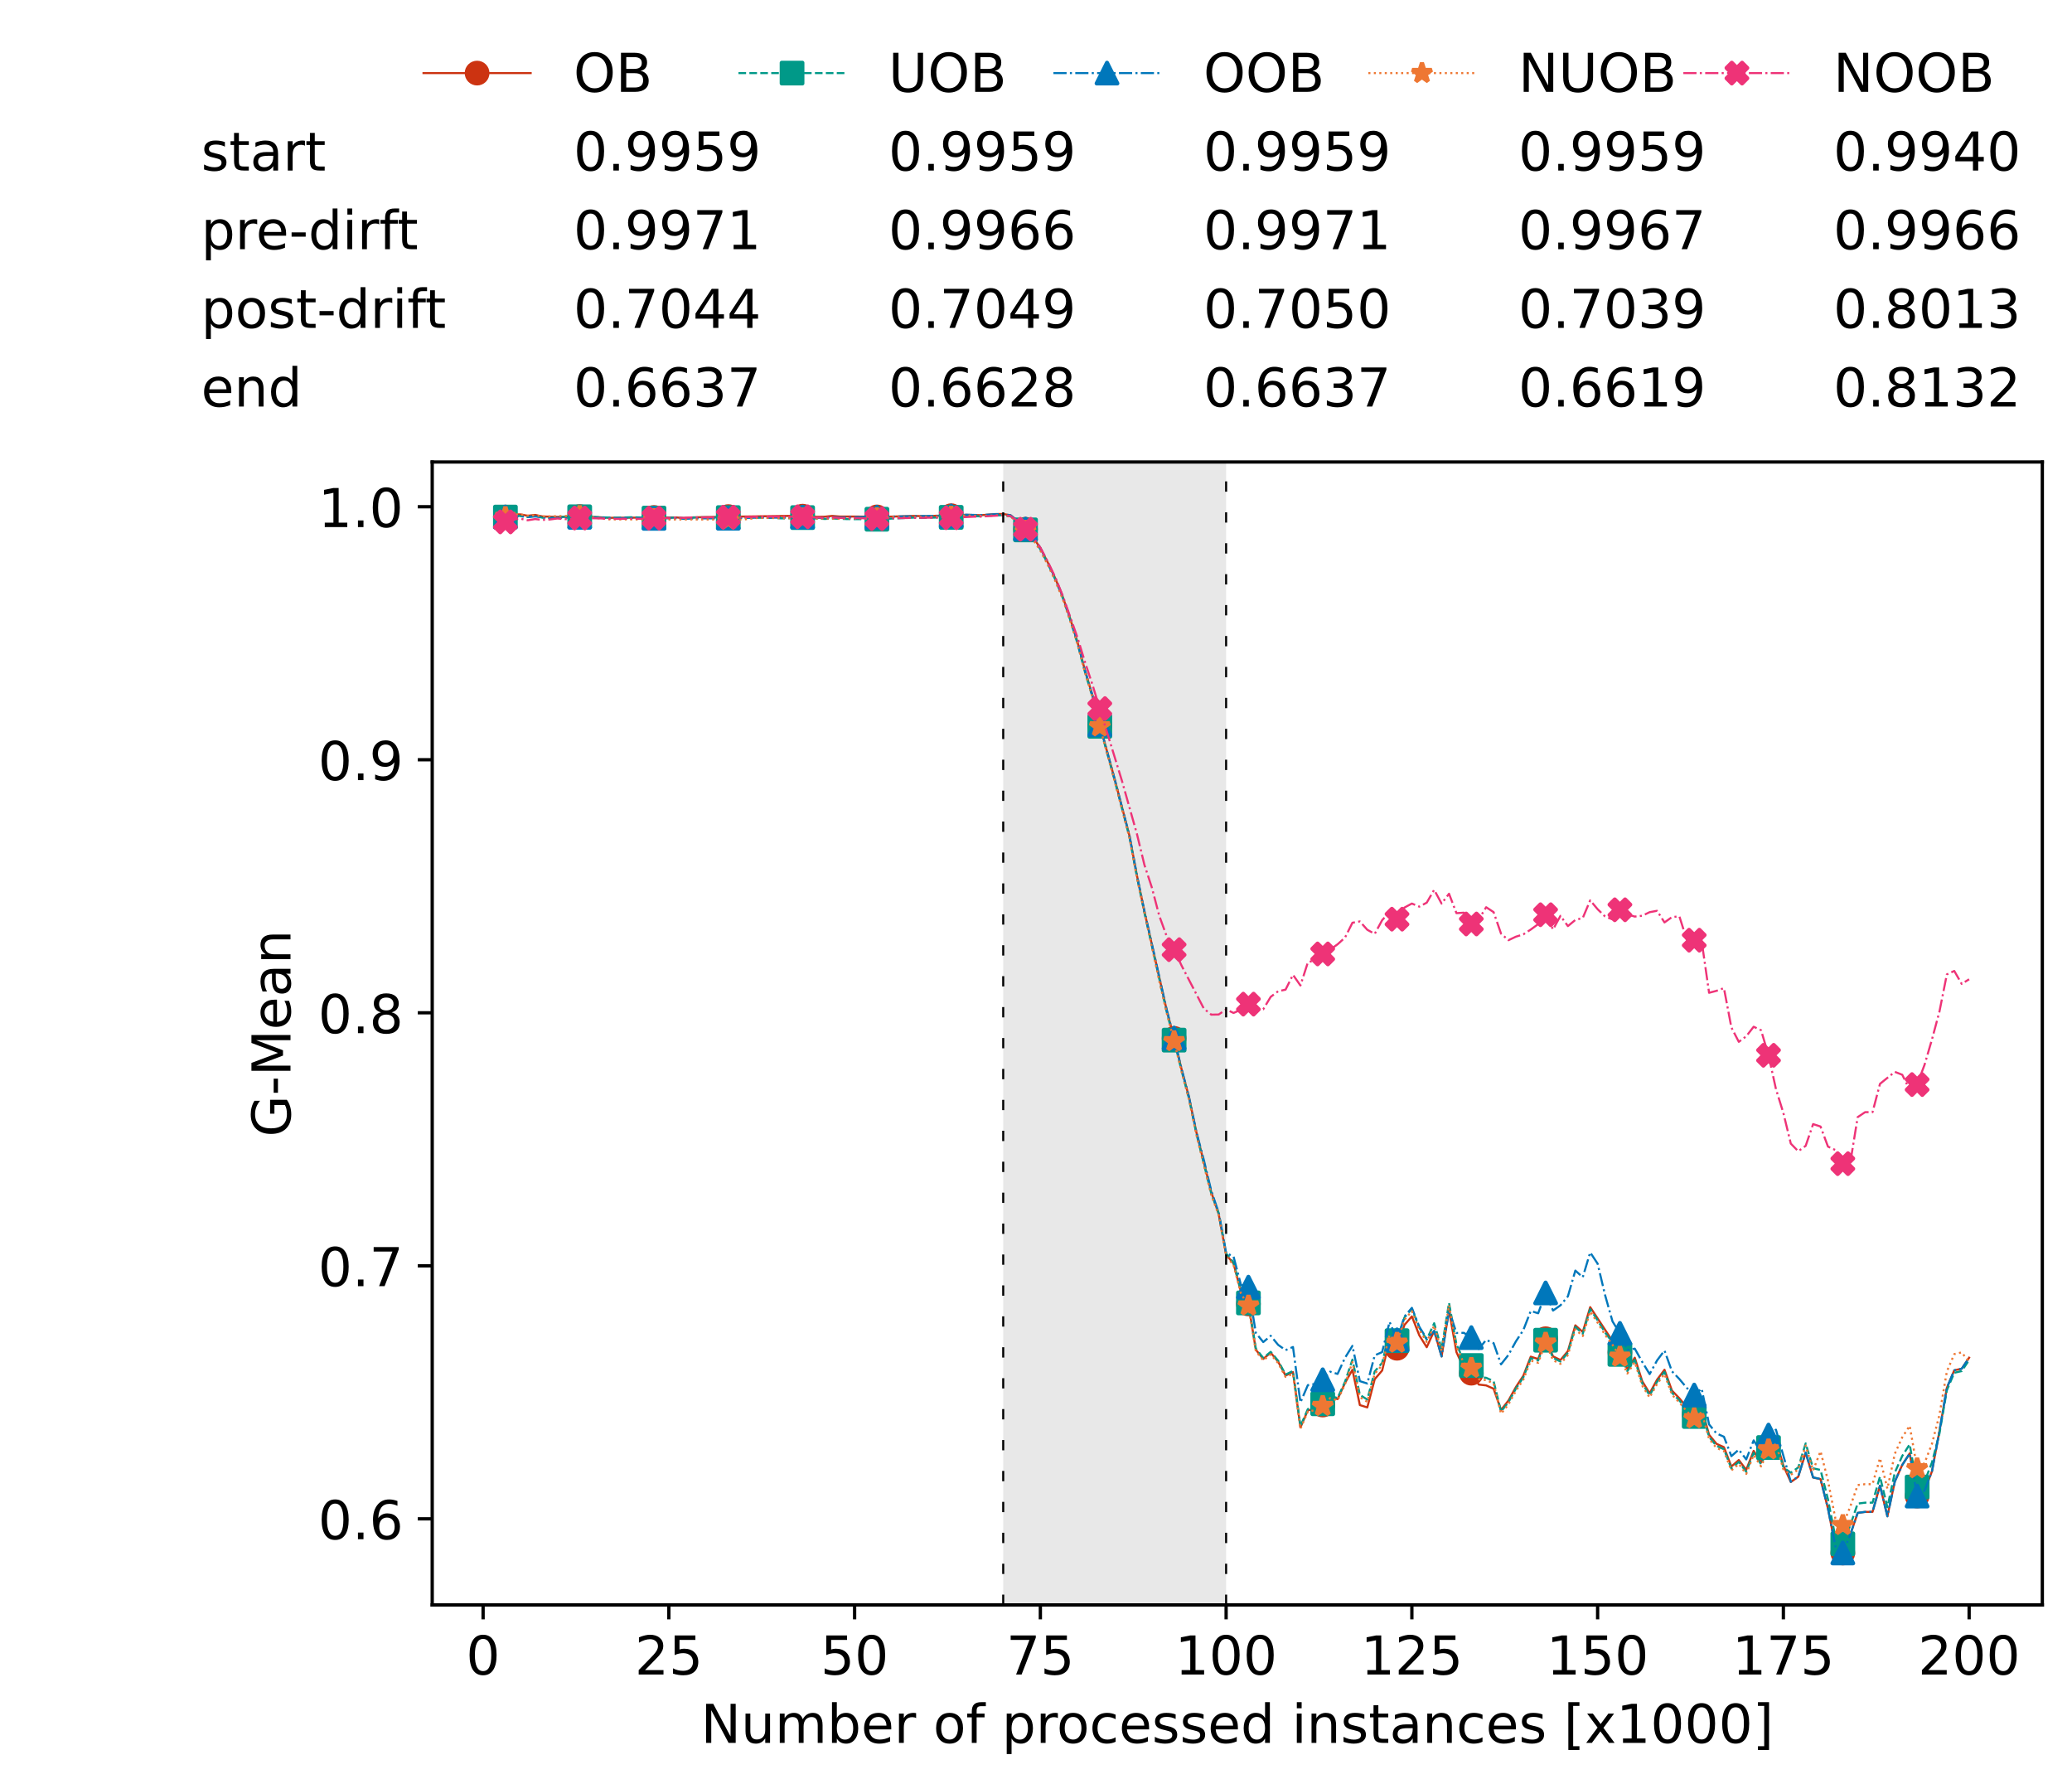 <?xml version="1.0" encoding="utf-8" standalone="no"?>
<!DOCTYPE svg PUBLIC "-//W3C//DTD SVG 1.1//EN"
  "http://www.w3.org/Graphics/SVG/1.1/DTD/svg11.dtd">
<!-- Created with matplotlib (https://matplotlib.org/) -->
<svg height="432.615pt" version="1.1" viewBox="0 0 502.65 432.615" width="502.65pt" xmlns="http://www.w3.org/2000/svg" xmlns:xlink="http://www.w3.org/1999/xlink">
 <defs>
  <style type="text/css">*{stroke-linecap:butt;stroke-linejoin:round;}</style>
 </defs>
 <g id="figure_1">
  <g id="patch_1">
   <path d="M 0 432.615 
L 502.65 432.615 
L 502.65 0 
L 0 0 
z
" style="fill:#ffffff;"/>
  </g>
  <g id="axes_1">
   <g id="patch_2">
    <path d="M 104.85 389.252 
L 495.45 389.252 
L 495.45 112.052 
L 104.85 112.052 
z
" style="fill:#ffffff;"/>
   </g>
   <g id="patch_3">
    <path clip-path="url(#p8452ee3adf)" d="M 297.446 389.252 
L 297.446 112.052 
L 243.372 112.052 
L 243.372 389.252 
z
" style="fill:#d3d3d3;opacity:0.5;"/>
   </g>
   <g id="matplotlib.axis_1">
    <g id="xtick_1">
     <g id="line2d_1">
      <defs>
       <path d="M 0 0 
L 0 3.5 
" id="m6a6a869ca5" style="stroke:#000000;stroke-width:0.8;"/>
      </defs>
      <g>
       <use style="stroke:#000000;stroke-width:0.8;" x="117.197" xlink:href="#m6a6a869ca5" y="389.252"/>
      </g>
     </g>
     <g id="text_1">
      <!-- 0 -->
      <g transform="translate(113.061 406.13)scale(0.13 -0.13)">
       <defs>
        <path d="M 31.781 66.406 
Q 24.172 66.406 20.328 58.906 
Q 16.5 51.422 16.5 36.375 
Q 16.5 21.391 20.328 13.891 
Q 24.172 6.391 31.781 6.391 
Q 39.453 6.391 43.281 13.891 
Q 47.125 21.391 47.125 36.375 
Q 47.125 51.422 43.281 58.906 
Q 39.453 66.406 31.781 66.406 
z
M 31.781 74.219 
Q 44.047 74.219 50.516 64.516 
Q 56.984 54.828 56.984 36.375 
Q 56.984 17.969 50.516 8.266 
Q 44.047 -1.422 31.781 -1.422 
Q 19.531 -1.422 13.062 8.266 
Q 6.594 17.969 6.594 36.375 
Q 6.594 54.828 13.062 64.516 
Q 19.531 74.219 31.781 74.219 
z
" id="DejaVuSans-48"/>
       </defs>
       <use xlink:href="#DejaVuSans-48"/>
      </g>
     </g>
    </g>
    <g id="xtick_2">
     <g id="line2d_2">
      <g>
       <use style="stroke:#000000;stroke-width:0.8;" x="162.259" xlink:href="#m6a6a869ca5" y="389.252"/>
      </g>
     </g>
     <g id="text_2">
      <!-- 25 -->
      <g transform="translate(153.988 406.13)scale(0.13 -0.13)">
       <defs>
        <path d="M 19.188 8.297 
L 53.609 8.297 
L 53.609 0 
L 7.328 0 
L 7.328 8.297 
Q 12.938 14.109 22.625 23.891 
Q 32.328 33.688 34.812 36.531 
Q 39.547 41.844 41.422 45.531 
Q 43.312 49.219 43.312 52.781 
Q 43.312 58.594 39.234 62.25 
Q 35.156 65.922 28.609 65.922 
Q 23.969 65.922 18.812 64.312 
Q 13.672 62.703 7.812 59.422 
L 7.812 69.391 
Q 13.766 71.781 18.938 73 
Q 24.125 74.219 28.422 74.219 
Q 39.75 74.219 46.484 68.547 
Q 53.219 62.891 53.219 53.422 
Q 53.219 48.922 51.531 44.891 
Q 49.859 40.875 45.406 35.406 
Q 44.188 33.984 37.641 27.219 
Q 31.109 20.453 19.188 8.297 
z
" id="DejaVuSans-50"/>
        <path d="M 10.797 72.906 
L 49.516 72.906 
L 49.516 64.594 
L 19.828 64.594 
L 19.828 46.734 
Q 21.969 47.469 24.109 47.828 
Q 26.266 48.188 28.422 48.188 
Q 40.625 48.188 47.75 41.5 
Q 54.891 34.812 54.891 23.391 
Q 54.891 11.625 47.562 5.094 
Q 40.234 -1.422 26.906 -1.422 
Q 22.312 -1.422 17.547 -0.641 
Q 12.797 0.141 7.719 1.703 
L 7.719 11.625 
Q 12.109 9.234 16.797 8.062 
Q 21.484 6.891 26.703 6.891 
Q 35.156 6.891 40.078 11.328 
Q 45.016 15.766 45.016 23.391 
Q 45.016 31 40.078 35.438 
Q 35.156 39.891 26.703 39.891 
Q 22.75 39.891 18.812 39.016 
Q 14.891 38.141 10.797 36.281 
z
" id="DejaVuSans-53"/>
       </defs>
       <use xlink:href="#DejaVuSans-50"/>
       <use x="63.623" xlink:href="#DejaVuSans-53"/>
      </g>
     </g>
    </g>
    <g id="xtick_3">
     <g id="line2d_3">
      <g>
       <use style="stroke:#000000;stroke-width:0.8;" x="207.322" xlink:href="#m6a6a869ca5" y="389.252"/>
      </g>
     </g>
     <g id="text_3">
      <!-- 50 -->
      <g transform="translate(199.05 406.13)scale(0.13 -0.13)">
       <use xlink:href="#DejaVuSans-53"/>
       <use x="63.623" xlink:href="#DejaVuSans-48"/>
      </g>
     </g>
    </g>
    <g id="xtick_4">
     <g id="line2d_4">
      <g>
       <use style="stroke:#000000;stroke-width:0.8;" x="252.384" xlink:href="#m6a6a869ca5" y="389.252"/>
      </g>
     </g>
     <g id="text_4">
      <!-- 75 -->
      <g transform="translate(244.113 406.13)scale(0.13 -0.13)">
       <defs>
        <path d="M 8.203 72.906 
L 55.078 72.906 
L 55.078 68.703 
L 28.609 0 
L 18.312 0 
L 43.219 64.594 
L 8.203 64.594 
z
" id="DejaVuSans-55"/>
       </defs>
       <use xlink:href="#DejaVuSans-55"/>
       <use x="63.623" xlink:href="#DejaVuSans-53"/>
      </g>
     </g>
    </g>
    <g id="xtick_5">
     <g id="line2d_5">
      <g>
       <use style="stroke:#000000;stroke-width:0.8;" x="297.446" xlink:href="#m6a6a869ca5" y="389.252"/>
      </g>
     </g>
     <g id="text_5">
      <!-- 100 -->
      <g transform="translate(285.039 406.13)scale(0.13 -0.13)">
       <defs>
        <path d="M 12.406 8.297 
L 28.516 8.297 
L 28.516 63.922 
L 10.984 60.406 
L 10.984 69.391 
L 28.422 72.906 
L 38.281 72.906 
L 38.281 8.297 
L 54.391 8.297 
L 54.391 0 
L 12.406 0 
z
" id="DejaVuSans-49"/>
       </defs>
       <use xlink:href="#DejaVuSans-49"/>
       <use x="63.623" xlink:href="#DejaVuSans-48"/>
       <use x="127.246" xlink:href="#DejaVuSans-48"/>
      </g>
     </g>
    </g>
    <g id="xtick_6">
     <g id="line2d_6">
      <g>
       <use style="stroke:#000000;stroke-width:0.8;" x="342.509" xlink:href="#m6a6a869ca5" y="389.252"/>
      </g>
     </g>
     <g id="text_6">
      <!-- 125 -->
      <g transform="translate(330.102 406.13)scale(0.13 -0.13)">
       <use xlink:href="#DejaVuSans-49"/>
       <use x="63.623" xlink:href="#DejaVuSans-50"/>
       <use x="127.246" xlink:href="#DejaVuSans-53"/>
      </g>
     </g>
    </g>
    <g id="xtick_7">
     <g id="line2d_7">
      <g>
       <use style="stroke:#000000;stroke-width:0.8;" x="387.571" xlink:href="#m6a6a869ca5" y="389.252"/>
      </g>
     </g>
     <g id="text_7">
      <!-- 150 -->
      <g transform="translate(375.164 406.13)scale(0.13 -0.13)">
       <use xlink:href="#DejaVuSans-49"/>
       <use x="63.623" xlink:href="#DejaVuSans-53"/>
       <use x="127.246" xlink:href="#DejaVuSans-48"/>
      </g>
     </g>
    </g>
    <g id="xtick_8">
     <g id="line2d_8">
      <g>
       <use style="stroke:#000000;stroke-width:0.8;" x="432.633" xlink:href="#m6a6a869ca5" y="389.252"/>
      </g>
     </g>
     <g id="text_8">
      <!-- 175 -->
      <g transform="translate(420.226 406.13)scale(0.13 -0.13)">
       <use xlink:href="#DejaVuSans-49"/>
       <use x="63.623" xlink:href="#DejaVuSans-55"/>
       <use x="127.246" xlink:href="#DejaVuSans-53"/>
      </g>
     </g>
    </g>
    <g id="xtick_9">
     <g id="line2d_9">
      <g>
       <use style="stroke:#000000;stroke-width:0.8;" x="477.695" xlink:href="#m6a6a869ca5" y="389.252"/>
      </g>
     </g>
     <g id="text_9">
      <!-- 200 -->
      <g transform="translate(465.289 406.13)scale(0.13 -0.13)">
       <use xlink:href="#DejaVuSans-50"/>
       <use x="63.623" xlink:href="#DejaVuSans-48"/>
       <use x="127.246" xlink:href="#DejaVuSans-48"/>
      </g>
     </g>
    </g>
    <g id="text_10">
     <!-- Number of processed instances [x1000] -->
     <g transform="translate(170.025 422.711)scale(0.13 -0.13)">
      <defs>
       <path d="M 9.812 72.906 
L 23.094 72.906 
L 55.422 11.922 
L 55.422 72.906 
L 64.984 72.906 
L 64.984 0 
L 51.703 0 
L 19.391 60.984 
L 19.391 0 
L 9.812 0 
z
" id="DejaVuSans-78"/>
       <path d="M 8.5 21.578 
L 8.5 54.688 
L 17.484 54.688 
L 17.484 21.922 
Q 17.484 14.156 20.5 10.266 
Q 23.531 6.391 29.594 6.391 
Q 36.859 6.391 41.078 11.031 
Q 45.312 15.672 45.312 23.688 
L 45.312 54.688 
L 54.297 54.688 
L 54.297 0 
L 45.312 0 
L 45.312 8.406 
Q 42.047 3.422 37.719 1 
Q 33.406 -1.422 27.688 -1.422 
Q 18.266 -1.422 13.375 4.438 
Q 8.5 10.297 8.5 21.578 
z
M 31.109 56 
z
" id="DejaVuSans-117"/>
       <path d="M 52 44.188 
Q 55.375 50.25 60.062 53.125 
Q 64.75 56 71.094 56 
Q 79.641 56 84.281 50.016 
Q 88.922 44.047 88.922 33.016 
L 88.922 0 
L 79.891 0 
L 79.891 32.719 
Q 79.891 40.578 77.094 44.375 
Q 74.312 48.188 68.609 48.188 
Q 61.625 48.188 57.562 43.547 
Q 53.516 38.922 53.516 30.906 
L 53.516 0 
L 44.484 0 
L 44.484 32.719 
Q 44.484 40.625 41.703 44.406 
Q 38.922 48.188 33.109 48.188 
Q 26.219 48.188 22.156 43.531 
Q 18.109 38.875 18.109 30.906 
L 18.109 0 
L 9.078 0 
L 9.078 54.688 
L 18.109 54.688 
L 18.109 46.188 
Q 21.188 51.219 25.484 53.609 
Q 29.781 56 35.688 56 
Q 41.656 56 45.828 52.969 
Q 50 49.953 52 44.188 
z
" id="DejaVuSans-109"/>
       <path d="M 48.688 27.297 
Q 48.688 37.203 44.609 42.844 
Q 40.531 48.484 33.406 48.484 
Q 26.266 48.484 22.188 42.844 
Q 18.109 37.203 18.109 27.297 
Q 18.109 17.391 22.188 11.75 
Q 26.266 6.109 33.406 6.109 
Q 40.531 6.109 44.609 11.75 
Q 48.688 17.391 48.688 27.297 
z
M 18.109 46.391 
Q 20.953 51.266 25.266 53.625 
Q 29.594 56 35.594 56 
Q 45.562 56 51.781 48.094 
Q 58.016 40.188 58.016 27.297 
Q 58.016 14.406 51.781 6.484 
Q 45.562 -1.422 35.594 -1.422 
Q 29.594 -1.422 25.266 0.953 
Q 20.953 3.328 18.109 8.203 
L 18.109 0 
L 9.078 0 
L 9.078 75.984 
L 18.109 75.984 
z
" id="DejaVuSans-98"/>
       <path d="M 56.203 29.594 
L 56.203 25.203 
L 14.891 25.203 
Q 15.484 15.922 20.484 11.062 
Q 25.484 6.203 34.422 6.203 
Q 39.594 6.203 44.453 7.469 
Q 49.312 8.734 54.109 11.281 
L 54.109 2.781 
Q 49.266 0.734 44.188 -0.344 
Q 39.109 -1.422 33.891 -1.422 
Q 20.797 -1.422 13.156 6.188 
Q 5.516 13.812 5.516 26.812 
Q 5.516 40.234 12.766 48.109 
Q 20.016 56 32.328 56 
Q 43.359 56 49.781 48.891 
Q 56.203 41.797 56.203 29.594 
z
M 47.219 32.234 
Q 47.125 39.594 43.094 43.984 
Q 39.062 48.391 32.422 48.391 
Q 24.906 48.391 20.391 44.141 
Q 15.875 39.891 15.188 32.172 
z
" id="DejaVuSans-101"/>
       <path d="M 41.109 46.297 
Q 39.594 47.172 37.812 47.578 
Q 36.031 48 33.891 48 
Q 26.266 48 22.188 43.047 
Q 18.109 38.094 18.109 28.812 
L 18.109 0 
L 9.078 0 
L 9.078 54.688 
L 18.109 54.688 
L 18.109 46.188 
Q 20.953 51.172 25.484 53.578 
Q 30.031 56 36.531 56 
Q 37.453 56 38.578 55.875 
Q 39.703 55.766 41.062 55.516 
z
" id="DejaVuSans-114"/>
       <path id="DejaVuSans-32"/>
       <path d="M 30.609 48.391 
Q 23.391 48.391 19.188 42.75 
Q 14.984 37.109 14.984 27.297 
Q 14.984 17.484 19.156 11.844 
Q 23.344 6.203 30.609 6.203 
Q 37.797 6.203 41.984 11.859 
Q 46.188 17.531 46.188 27.297 
Q 46.188 37.016 41.984 42.703 
Q 37.797 48.391 30.609 48.391 
z
M 30.609 56 
Q 42.328 56 49.016 48.375 
Q 55.719 40.766 55.719 27.297 
Q 55.719 13.875 49.016 6.219 
Q 42.328 -1.422 30.609 -1.422 
Q 18.844 -1.422 12.172 6.219 
Q 5.516 13.875 5.516 27.297 
Q 5.516 40.766 12.172 48.375 
Q 18.844 56 30.609 56 
z
" id="DejaVuSans-111"/>
       <path d="M 37.109 75.984 
L 37.109 68.5 
L 28.516 68.5 
Q 23.688 68.5 21.797 66.547 
Q 19.922 64.594 19.922 59.516 
L 19.922 54.688 
L 34.719 54.688 
L 34.719 47.703 
L 19.922 47.703 
L 19.922 0 
L 10.891 0 
L 10.891 47.703 
L 2.297 47.703 
L 2.297 54.688 
L 10.891 54.688 
L 10.891 58.5 
Q 10.891 67.625 15.141 71.797 
Q 19.391 75.984 28.609 75.984 
z
" id="DejaVuSans-102"/>
       <path d="M 18.109 8.203 
L 18.109 -20.797 
L 9.078 -20.797 
L 9.078 54.688 
L 18.109 54.688 
L 18.109 46.391 
Q 20.953 51.266 25.266 53.625 
Q 29.594 56 35.594 56 
Q 45.562 56 51.781 48.094 
Q 58.016 40.188 58.016 27.297 
Q 58.016 14.406 51.781 6.484 
Q 45.562 -1.422 35.594 -1.422 
Q 29.594 -1.422 25.266 0.953 
Q 20.953 3.328 18.109 8.203 
z
M 48.688 27.297 
Q 48.688 37.203 44.609 42.844 
Q 40.531 48.484 33.406 48.484 
Q 26.266 48.484 22.188 42.844 
Q 18.109 37.203 18.109 27.297 
Q 18.109 17.391 22.188 11.75 
Q 26.266 6.109 33.406 6.109 
Q 40.531 6.109 44.609 11.75 
Q 48.688 17.391 48.688 27.297 
z
" id="DejaVuSans-112"/>
       <path d="M 48.781 52.594 
L 48.781 44.188 
Q 44.969 46.297 41.141 47.344 
Q 37.312 48.391 33.406 48.391 
Q 24.656 48.391 19.812 42.844 
Q 14.984 37.312 14.984 27.297 
Q 14.984 17.281 19.812 11.734 
Q 24.656 6.203 33.406 6.203 
Q 37.312 6.203 41.141 7.25 
Q 44.969 8.297 48.781 10.406 
L 48.781 2.094 
Q 45.016 0.344 40.984 -0.531 
Q 36.969 -1.422 32.422 -1.422 
Q 20.062 -1.422 12.781 6.344 
Q 5.516 14.109 5.516 27.297 
Q 5.516 40.672 12.859 48.328 
Q 20.219 56 33.016 56 
Q 37.156 56 41.109 55.141 
Q 45.062 54.297 48.781 52.594 
z
" id="DejaVuSans-99"/>
       <path d="M 44.281 53.078 
L 44.281 44.578 
Q 40.484 46.531 36.375 47.5 
Q 32.281 48.484 27.875 48.484 
Q 21.188 48.484 17.844 46.438 
Q 14.5 44.391 14.5 40.281 
Q 14.5 37.156 16.891 35.375 
Q 19.281 33.594 26.516 31.984 
L 29.594 31.297 
Q 39.156 29.25 43.188 25.516 
Q 47.219 21.781 47.219 15.094 
Q 47.219 7.469 41.188 3.016 
Q 35.156 -1.422 24.609 -1.422 
Q 20.219 -1.422 15.453 -0.562 
Q 10.688 0.297 5.422 2 
L 5.422 11.281 
Q 10.406 8.688 15.234 7.391 
Q 20.062 6.109 24.812 6.109 
Q 31.156 6.109 34.562 8.281 
Q 37.984 10.453 37.984 14.406 
Q 37.984 18.062 35.516 20.016 
Q 33.062 21.969 24.703 23.781 
L 21.578 24.516 
Q 13.234 26.266 9.516 29.906 
Q 5.812 33.547 5.812 39.891 
Q 5.812 47.609 11.281 51.797 
Q 16.75 56 26.812 56 
Q 31.781 56 36.172 55.266 
Q 40.578 54.547 44.281 53.078 
z
" id="DejaVuSans-115"/>
       <path d="M 45.406 46.391 
L 45.406 75.984 
L 54.391 75.984 
L 54.391 0 
L 45.406 0 
L 45.406 8.203 
Q 42.578 3.328 38.25 0.953 
Q 33.938 -1.422 27.875 -1.422 
Q 17.969 -1.422 11.734 6.484 
Q 5.516 14.406 5.516 27.297 
Q 5.516 40.188 11.734 48.094 
Q 17.969 56 27.875 56 
Q 33.938 56 38.25 53.625 
Q 42.578 51.266 45.406 46.391 
z
M 14.797 27.297 
Q 14.797 17.391 18.875 11.75 
Q 22.953 6.109 30.078 6.109 
Q 37.203 6.109 41.297 11.75 
Q 45.406 17.391 45.406 27.297 
Q 45.406 37.203 41.297 42.844 
Q 37.203 48.484 30.078 48.484 
Q 22.953 48.484 18.875 42.844 
Q 14.797 37.203 14.797 27.297 
z
" id="DejaVuSans-100"/>
       <path d="M 9.422 54.688 
L 18.406 54.688 
L 18.406 0 
L 9.422 0 
z
M 9.422 75.984 
L 18.406 75.984 
L 18.406 64.594 
L 9.422 64.594 
z
" id="DejaVuSans-105"/>
       <path d="M 54.891 33.016 
L 54.891 0 
L 45.906 0 
L 45.906 32.719 
Q 45.906 40.484 42.875 44.328 
Q 39.844 48.188 33.797 48.188 
Q 26.516 48.188 22.312 43.547 
Q 18.109 38.922 18.109 30.906 
L 18.109 0 
L 9.078 0 
L 9.078 54.688 
L 18.109 54.688 
L 18.109 46.188 
Q 21.344 51.125 25.703 53.562 
Q 30.078 56 35.797 56 
Q 45.219 56 50.047 50.172 
Q 54.891 44.344 54.891 33.016 
z
" id="DejaVuSans-110"/>
       <path d="M 18.312 70.219 
L 18.312 54.688 
L 36.812 54.688 
L 36.812 47.703 
L 18.312 47.703 
L 18.312 18.016 
Q 18.312 11.328 20.141 9.422 
Q 21.969 7.516 27.594 7.516 
L 36.812 7.516 
L 36.812 0 
L 27.594 0 
Q 17.188 0 13.234 3.875 
Q 9.281 7.766 9.281 18.016 
L 9.281 47.703 
L 2.688 47.703 
L 2.688 54.688 
L 9.281 54.688 
L 9.281 70.219 
z
" id="DejaVuSans-116"/>
       <path d="M 34.281 27.484 
Q 23.391 27.484 19.188 25 
Q 14.984 22.516 14.984 16.5 
Q 14.984 11.719 18.141 8.906 
Q 21.297 6.109 26.703 6.109 
Q 34.188 6.109 38.703 11.406 
Q 43.219 16.703 43.219 25.484 
L 43.219 27.484 
z
M 52.203 31.203 
L 52.203 0 
L 43.219 0 
L 43.219 8.297 
Q 40.141 3.328 35.547 0.953 
Q 30.953 -1.422 24.312 -1.422 
Q 15.922 -1.422 10.953 3.297 
Q 6 8.016 6 15.922 
Q 6 25.141 12.172 29.828 
Q 18.359 34.516 30.609 34.516 
L 43.219 34.516 
L 43.219 35.406 
Q 43.219 41.609 39.141 45 
Q 35.062 48.391 27.688 48.391 
Q 23 48.391 18.547 47.266 
Q 14.109 46.141 10.016 43.891 
L 10.016 52.203 
Q 14.938 54.109 19.578 55.047 
Q 24.219 56 28.609 56 
Q 40.484 56 46.344 49.844 
Q 52.203 43.703 52.203 31.203 
z
" id="DejaVuSans-97"/>
       <path d="M 8.594 75.984 
L 29.297 75.984 
L 29.297 69 
L 17.578 69 
L 17.578 -6.203 
L 29.297 -6.203 
L 29.297 -13.188 
L 8.594 -13.188 
z
" id="DejaVuSans-91"/>
       <path d="M 54.891 54.688 
L 35.109 28.078 
L 55.906 0 
L 45.312 0 
L 29.391 21.484 
L 13.484 0 
L 2.875 0 
L 24.125 28.609 
L 4.688 54.688 
L 15.281 54.688 
L 29.781 35.203 
L 44.281 54.688 
z
" id="DejaVuSans-120"/>
       <path d="M 30.422 75.984 
L 30.422 -13.188 
L 9.719 -13.188 
L 9.719 -6.203 
L 21.391 -6.203 
L 21.391 69 
L 9.719 69 
L 9.719 75.984 
z
" id="DejaVuSans-93"/>
      </defs>
      <use xlink:href="#DejaVuSans-78"/>
      <use x="74.805" xlink:href="#DejaVuSans-117"/>
      <use x="138.184" xlink:href="#DejaVuSans-109"/>
      <use x="235.596" xlink:href="#DejaVuSans-98"/>
      <use x="299.072" xlink:href="#DejaVuSans-101"/>
      <use x="360.596" xlink:href="#DejaVuSans-114"/>
      <use x="401.709" xlink:href="#DejaVuSans-32"/>
      <use x="433.496" xlink:href="#DejaVuSans-111"/>
      <use x="494.678" xlink:href="#DejaVuSans-102"/>
      <use x="529.883" xlink:href="#DejaVuSans-32"/>
      <use x="561.67" xlink:href="#DejaVuSans-112"/>
      <use x="625.146" xlink:href="#DejaVuSans-114"/>
      <use x="664.01" xlink:href="#DejaVuSans-111"/>
      <use x="725.191" xlink:href="#DejaVuSans-99"/>
      <use x="780.172" xlink:href="#DejaVuSans-101"/>
      <use x="841.695" xlink:href="#DejaVuSans-115"/>
      <use x="893.795" xlink:href="#DejaVuSans-115"/>
      <use x="945.895" xlink:href="#DejaVuSans-101"/>
      <use x="1007.418" xlink:href="#DejaVuSans-100"/>
      <use x="1070.895" xlink:href="#DejaVuSans-32"/>
      <use x="1102.682" xlink:href="#DejaVuSans-105"/>
      <use x="1130.465" xlink:href="#DejaVuSans-110"/>
      <use x="1193.844" xlink:href="#DejaVuSans-115"/>
      <use x="1245.943" xlink:href="#DejaVuSans-116"/>
      <use x="1285.152" xlink:href="#DejaVuSans-97"/>
      <use x="1346.432" xlink:href="#DejaVuSans-110"/>
      <use x="1409.811" xlink:href="#DejaVuSans-99"/>
      <use x="1464.791" xlink:href="#DejaVuSans-101"/>
      <use x="1526.314" xlink:href="#DejaVuSans-115"/>
      <use x="1578.414" xlink:href="#DejaVuSans-32"/>
      <use x="1610.201" xlink:href="#DejaVuSans-91"/>
      <use x="1649.215" xlink:href="#DejaVuSans-120"/>
      <use x="1708.395" xlink:href="#DejaVuSans-49"/>
      <use x="1772.018" xlink:href="#DejaVuSans-48"/>
      <use x="1835.641" xlink:href="#DejaVuSans-48"/>
      <use x="1899.264" xlink:href="#DejaVuSans-48"/>
      <use x="1962.887" xlink:href="#DejaVuSans-93"/>
     </g>
    </g>
   </g>
   <g id="matplotlib.axis_2">
    <g id="ytick_1">
     <g id="line2d_10">
      <defs>
       <path d="M 0 0 
L -3.5 0 
" id="m336ebc7fef" style="stroke:#000000;stroke-width:0.8;"/>
      </defs>
      <g>
       <use style="stroke:#000000;stroke-width:0.8;" x="104.85" xlink:href="#m336ebc7fef" y="368.372"/>
      </g>
     </g>
     <g id="text_11">
      <!-- 0.6 -->
      <g transform="translate(77.176 373.311)scale(0.13 -0.13)">
       <defs>
        <path d="M 10.688 12.406 
L 21 12.406 
L 21 0 
L 10.688 0 
z
" id="DejaVuSans-46"/>
        <path d="M 33.016 40.375 
Q 26.375 40.375 22.484 35.828 
Q 18.609 31.297 18.609 23.391 
Q 18.609 15.531 22.484 10.953 
Q 26.375 6.391 33.016 6.391 
Q 39.656 6.391 43.531 10.953 
Q 47.406 15.531 47.406 23.391 
Q 47.406 31.297 43.531 35.828 
Q 39.656 40.375 33.016 40.375 
z
M 52.594 71.297 
L 52.594 62.312 
Q 48.875 64.062 45.094 64.984 
Q 41.312 65.922 37.594 65.922 
Q 27.828 65.922 22.672 59.328 
Q 17.531 52.734 16.797 39.406 
Q 19.672 43.656 24.016 45.922 
Q 28.375 48.188 33.594 48.188 
Q 44.578 48.188 50.953 41.516 
Q 57.328 34.859 57.328 23.391 
Q 57.328 12.156 50.688 5.359 
Q 44.047 -1.422 33.016 -1.422 
Q 20.359 -1.422 13.672 8.266 
Q 6.984 17.969 6.984 36.375 
Q 6.984 53.656 15.188 63.938 
Q 23.391 74.219 37.203 74.219 
Q 40.922 74.219 44.703 73.484 
Q 48.484 72.75 52.594 71.297 
z
" id="DejaVuSans-54"/>
       </defs>
       <use xlink:href="#DejaVuSans-48"/>
       <use x="63.623" xlink:href="#DejaVuSans-46"/>
       <use x="95.41" xlink:href="#DejaVuSans-54"/>
      </g>
     </g>
    </g>
    <g id="ytick_2">
     <g id="line2d_11">
      <g>
       <use style="stroke:#000000;stroke-width:0.8;" x="104.85" xlink:href="#m336ebc7fef" y="307.004"/>
      </g>
     </g>
     <g id="text_12">
      <!-- 0.7 -->
      <g transform="translate(77.176 311.942)scale(0.13 -0.13)">
       <use xlink:href="#DejaVuSans-48"/>
       <use x="63.623" xlink:href="#DejaVuSans-46"/>
       <use x="95.41" xlink:href="#DejaVuSans-55"/>
      </g>
     </g>
    </g>
    <g id="ytick_3">
     <g id="line2d_12">
      <g>
       <use style="stroke:#000000;stroke-width:0.8;" x="104.85" xlink:href="#m336ebc7fef" y="245.635"/>
      </g>
     </g>
     <g id="text_13">
      <!-- 0.8 -->
      <g transform="translate(77.176 250.574)scale(0.13 -0.13)">
       <defs>
        <path d="M 31.781 34.625 
Q 24.75 34.625 20.719 30.859 
Q 16.703 27.094 16.703 20.516 
Q 16.703 13.922 20.719 10.156 
Q 24.75 6.391 31.781 6.391 
Q 38.812 6.391 42.859 10.172 
Q 46.922 13.969 46.922 20.516 
Q 46.922 27.094 42.891 30.859 
Q 38.875 34.625 31.781 34.625 
z
M 21.922 38.812 
Q 15.578 40.375 12.031 44.719 
Q 8.5 49.078 8.5 55.328 
Q 8.5 64.062 14.719 69.141 
Q 20.953 74.219 31.781 74.219 
Q 42.672 74.219 48.875 69.141 
Q 55.078 64.062 55.078 55.328 
Q 55.078 49.078 51.531 44.719 
Q 48 40.375 41.703 38.812 
Q 48.828 37.156 52.797 32.312 
Q 56.781 27.484 56.781 20.516 
Q 56.781 9.906 50.312 4.234 
Q 43.844 -1.422 31.781 -1.422 
Q 19.734 -1.422 13.25 4.234 
Q 6.781 9.906 6.781 20.516 
Q 6.781 27.484 10.781 32.312 
Q 14.797 37.156 21.922 38.812 
z
M 18.312 54.391 
Q 18.312 48.734 21.844 45.562 
Q 25.391 42.391 31.781 42.391 
Q 38.141 42.391 41.719 45.562 
Q 45.312 48.734 45.312 54.391 
Q 45.312 60.062 41.719 63.234 
Q 38.141 66.406 31.781 66.406 
Q 25.391 66.406 21.844 63.234 
Q 18.312 60.062 18.312 54.391 
z
" id="DejaVuSans-56"/>
       </defs>
       <use xlink:href="#DejaVuSans-48"/>
       <use x="63.623" xlink:href="#DejaVuSans-46"/>
       <use x="95.41" xlink:href="#DejaVuSans-56"/>
      </g>
     </g>
    </g>
    <g id="ytick_4">
     <g id="line2d_13">
      <g>
       <use style="stroke:#000000;stroke-width:0.8;" x="104.85" xlink:href="#m336ebc7fef" y="184.266"/>
      </g>
     </g>
     <g id="text_14">
      <!-- 0.9 -->
      <g transform="translate(77.176 189.205)scale(0.13 -0.13)">
       <defs>
        <path d="M 10.984 1.516 
L 10.984 10.5 
Q 14.703 8.734 18.5 7.812 
Q 22.312 6.891 25.984 6.891 
Q 35.75 6.891 40.891 13.453 
Q 46.047 20.016 46.781 33.406 
Q 43.953 29.203 39.594 26.953 
Q 35.25 24.703 29.984 24.703 
Q 19.047 24.703 12.672 31.312 
Q 6.297 37.938 6.297 49.422 
Q 6.297 60.641 12.938 67.422 
Q 19.578 74.219 30.609 74.219 
Q 43.266 74.219 49.922 64.516 
Q 56.594 54.828 56.594 36.375 
Q 56.594 19.141 48.406 8.859 
Q 40.234 -1.422 26.422 -1.422 
Q 22.703 -1.422 18.891 -0.688 
Q 15.094 0.047 10.984 1.516 
z
M 30.609 32.422 
Q 37.25 32.422 41.125 36.953 
Q 45.016 41.5 45.016 49.422 
Q 45.016 57.281 41.125 61.844 
Q 37.25 66.406 30.609 66.406 
Q 23.969 66.406 20.094 61.844 
Q 16.219 57.281 16.219 49.422 
Q 16.219 41.5 20.094 36.953 
Q 23.969 32.422 30.609 32.422 
z
" id="DejaVuSans-57"/>
       </defs>
       <use xlink:href="#DejaVuSans-48"/>
       <use x="63.623" xlink:href="#DejaVuSans-46"/>
       <use x="95.41" xlink:href="#DejaVuSans-57"/>
      </g>
     </g>
    </g>
    <g id="ytick_5">
     <g id="line2d_14">
      <g>
       <use style="stroke:#000000;stroke-width:0.8;" x="104.85" xlink:href="#m336ebc7fef" y="122.898"/>
      </g>
     </g>
     <g id="text_15">
      <!-- 1.0 -->
      <g transform="translate(77.176 127.837)scale(0.13 -0.13)">
       <use xlink:href="#DejaVuSans-49"/>
       <use x="63.623" xlink:href="#DejaVuSans-46"/>
       <use x="95.41" xlink:href="#DejaVuSans-48"/>
      </g>
     </g>
    </g>
    <g id="text_16">
     <!-- G-Mean -->
     <g transform="translate(70.472 275.744)rotate(-90)scale(0.13 -0.13)">
      <defs>
       <path d="M 59.516 10.406 
L 59.516 29.984 
L 43.406 29.984 
L 43.406 38.094 
L 69.281 38.094 
L 69.281 6.781 
Q 63.578 2.734 56.688 0.656 
Q 49.812 -1.422 42 -1.422 
Q 24.906 -1.422 15.25 8.562 
Q 5.609 18.562 5.609 36.375 
Q 5.609 54.25 15.25 64.234 
Q 24.906 74.219 42 74.219 
Q 49.125 74.219 55.547 72.453 
Q 61.969 70.703 67.391 67.281 
L 67.391 56.781 
Q 61.922 61.422 55.766 63.766 
Q 49.609 66.109 42.828 66.109 
Q 29.438 66.109 22.719 58.641 
Q 16.016 51.172 16.016 36.375 
Q 16.016 21.625 22.719 14.156 
Q 29.438 6.688 42.828 6.688 
Q 48.047 6.688 52.141 7.594 
Q 56.25 8.5 59.516 10.406 
z
" id="DejaVuSans-71"/>
       <path d="M 4.891 31.391 
L 31.203 31.391 
L 31.203 23.391 
L 4.891 23.391 
z
" id="DejaVuSans-45"/>
       <path d="M 9.812 72.906 
L 24.516 72.906 
L 43.109 23.297 
L 61.812 72.906 
L 76.516 72.906 
L 76.516 0 
L 66.891 0 
L 66.891 64.016 
L 48.094 14.016 
L 38.188 14.016 
L 19.391 64.016 
L 19.391 0 
L 9.812 0 
z
" id="DejaVuSans-77"/>
      </defs>
      <use xlink:href="#DejaVuSans-71"/>
      <use x="77.49" xlink:href="#DejaVuSans-45"/>
      <use x="113.574" xlink:href="#DejaVuSans-77"/>
      <use x="199.854" xlink:href="#DejaVuSans-101"/>
      <use x="261.377" xlink:href="#DejaVuSans-97"/>
      <use x="322.656" xlink:href="#DejaVuSans-110"/>
     </g>
    </g>
   </g>
   <g id="line2d_15"/>
   <g id="line2d_16"/>
   <g id="line2d_17"/>
   <g id="line2d_18"/>
   <g id="line2d_19"/>
   <g id="line2d_20">
    <path clip-path="url(#p8452ee3adf)" d="M 122.605 125.403 
L 124.407 124.764 
L 126.21 124.758 
L 128.012 125.086 
L 129.815 124.885 
L 131.617 125.262 
L 135.222 125.362 
L 138.827 125.29 
L 144.234 125.388 
L 147.839 125.588 
L 164.062 125.495 
L 165.864 125.652 
L 167.667 125.501 
L 171.272 125.409 
L 192.902 125.101 
L 198.309 125.344 
L 200.112 125.314 
L 201.914 125.128 
L 203.717 125.279 
L 207.322 125.279 
L 214.532 125.344 
L 221.742 125.134 
L 225.347 125.228 
L 227.149 125.076 
L 230.754 125.079 
L 234.359 124.863 
L 237.964 124.956 
L 241.569 124.682 
L 243.372 124.652 
L 245.174 124.983 
L 246.976 126.445 
L 250.581 130.269 
L 252.384 132.927 
L 254.186 136.422 
L 255.989 140.246 
L 257.791 144.68 
L 259.594 149.933 
L 261.396 155.742 
L 263.199 162.597 
L 265.001 168.607 
L 266.804 175.835 
L 270.409 188.958 
L 274.014 202.771 
L 275.816 212.365 
L 277.619 221.038 
L 283.026 244.985 
L 284.829 251.844 
L 286.631 259.307 
L 288.434 266.091 
L 290.236 274.608 
L 293.841 289.123 
L 295.644 294.452 
L 297.446 304.278 
L 299.249 306.455 
L 301.051 313.328 
L 302.854 316.244 
L 304.656 327.359 
L 306.459 329.589 
L 308.261 328.068 
L 310.064 330.254 
L 311.866 333.624 
L 313.669 332.781 
L 315.471 346.214 
L 317.274 342.036 
L 319.076 341.755 
L 320.879 340.765 
L 322.681 338.805 
L 324.484 339.339 
L 326.286 335.426 
L 328.089 332.222 
L 329.891 340.78 
L 331.694 341.345 
L 333.496 334.509 
L 335.299 332.394 
L 337.101 325.058 
L 338.904 326.998 
L 340.706 321.348 
L 342.509 319.269 
L 344.311 323.864 
L 346.114 326.747 
L 347.916 322.783 
L 349.719 328.983 
L 351.521 317.799 
L 353.324 327.938 
L 355.126 331.884 
L 356.928 333.045 
L 358.731 335.803 
L 360.533 336.013 
L 362.336 336.81 
L 364.138 341.966 
L 365.941 339.675 
L 367.743 336.411 
L 369.546 333.668 
L 371.348 329.042 
L 373.151 329.604 
L 374.953 324.692 
L 376.756 328.968 
L 378.558 329.852 
L 380.361 327.682 
L 382.163 321.435 
L 383.966 323.051 
L 385.768 317.025 
L 392.978 327.993 
L 394.781 332.033 
L 396.583 329.286 
L 398.386 334.974 
L 400.188 337.922 
L 401.991 334.615 
L 403.793 332.211 
L 405.596 337.255 
L 407.398 339.129 
L 409.201 341.29 
L 411.003 343.036 
L 412.806 341.493 
L 414.608 347.976 
L 416.411 350.177 
L 418.213 350.984 
L 420.016 355.686 
L 421.818 354.103 
L 423.621 356.482 
L 425.423 351.879 
L 427.226 354.684 
L 429.028 350.596 
L 430.831 349.292 
L 432.633 355.455 
L 434.436 359.446 
L 436.238 358.162 
L 438.041 352.319 
L 439.843 358.353 
L 441.646 358.739 
L 443.448 365.872 
L 445.251 375.087 
L 447.053 376.652 
L 448.856 372.216 
L 450.658 366.929 
L 452.461 366.688 
L 454.263 366.675 
L 456.066 360.324 
L 457.868 367.751 
L 459.671 359.302 
L 461.473 355.285 
L 463.276 352.495 
L 465.078 362.834 
L 466.881 361.503 
L 468.683 356.837 
L 470.485 347.168 
L 472.288 336.611 
L 474.09 332.343 
L 475.893 331.956 
L 477.695 329.291 
L 477.695 329.291 
" style="fill:none;stroke:#cc3311;stroke-linecap:square;stroke-width:0.5;"/>
    <defs>
     <path d="M 0 2.5 
C 0.663 2.5 1.299 2.237 1.768 1.768 
C 2.237 1.299 2.5 0.663 2.5 0 
C 2.5 -0.663 2.237 -1.299 1.768 -1.768 
C 1.299 -2.237 0.663 -2.5 0 -2.5 
C -0.663 -2.5 -1.299 -2.237 -1.768 -1.768 
C -2.237 -1.299 -2.5 -0.663 -2.5 0 
C -2.5 0.663 -2.237 1.299 -1.768 1.768 
C -1.299 2.237 -0.663 2.5 0 2.5 
z
" id="m2a4033b3a3" style="stroke:#cc3311;"/>
    </defs>
    <g clip-path="url(#p8452ee3adf)">
     <use style="fill:#cc3311;stroke:#cc3311;" x="122.605" xlink:href="#m2a4033b3a3" y="125.403"/>
     <use style="fill:#cc3311;stroke:#cc3311;" x="140.629" xlink:href="#m2a4033b3a3" y="125.291"/>
     <use style="fill:#cc3311;stroke:#cc3311;" x="158.654" xlink:href="#m2a4033b3a3" y="125.499"/>
     <use style="fill:#cc3311;stroke:#cc3311;" x="176.679" xlink:href="#m2a4033b3a3" y="125.291"/>
     <use style="fill:#cc3311;stroke:#cc3311;" x="194.704" xlink:href="#m2a4033b3a3" y="125.191"/>
     <use style="fill:#cc3311;stroke:#cc3311;" x="212.729" xlink:href="#m2a4033b3a3" y="125.372"/>
     <use style="fill:#cc3311;stroke:#cc3311;" x="230.754" xlink:href="#m2a4033b3a3" y="125.079"/>
     <use style="fill:#cc3311;stroke:#cc3311;" x="248.779" xlink:href="#m2a4033b3a3" y="128.365"/>
     <use style="fill:#cc3311;stroke:#cc3311;" x="266.804" xlink:href="#m2a4033b3a3" y="175.835"/>
     <use style="fill:#cc3311;stroke:#cc3311;" x="284.829" xlink:href="#m2a4033b3a3" y="251.844"/>
     <use style="fill:#cc3311;stroke:#cc3311;" x="302.854" xlink:href="#m2a4033b3a3" y="316.244"/>
     <use style="fill:#cc3311;stroke:#cc3311;" x="320.879" xlink:href="#m2a4033b3a3" y="340.765"/>
     <use style="fill:#cc3311;stroke:#cc3311;" x="338.904" xlink:href="#m2a4033b3a3" y="326.998"/>
     <use style="fill:#cc3311;stroke:#cc3311;" x="356.928" xlink:href="#m2a4033b3a3" y="333.045"/>
     <use style="fill:#cc3311;stroke:#cc3311;" x="374.953" xlink:href="#m2a4033b3a3" y="324.692"/>
     <use style="fill:#cc3311;stroke:#cc3311;" x="392.978" xlink:href="#m2a4033b3a3" y="327.993"/>
     <use style="fill:#cc3311;stroke:#cc3311;" x="411.003" xlink:href="#m2a4033b3a3" y="343.036"/>
     <use style="fill:#cc3311;stroke:#cc3311;" x="429.028" xlink:href="#m2a4033b3a3" y="350.596"/>
     <use style="fill:#cc3311;stroke:#cc3311;" x="447.053" xlink:href="#m2a4033b3a3" y="376.652"/>
     <use style="fill:#cc3311;stroke:#cc3311;" x="465.078" xlink:href="#m2a4033b3a3" y="362.834"/>
    </g>
   </g>
   <g id="line2d_21"/>
   <g id="line2d_22"/>
   <g id="line2d_23"/>
   <g id="line2d_24"/>
   <g id="line2d_25">
    <path clip-path="url(#p8452ee3adf)" d="M 122.605 125.403 
L 124.407 124.764 
L 126.21 125.168 
L 128.012 125.393 
L 129.815 125.131 
L 131.617 125.567 
L 133.419 125.623 
L 135.222 125.427 
L 138.827 125.286 
L 149.642 125.568 
L 153.247 125.445 
L 156.852 125.556 
L 160.457 125.676 
L 164.062 125.518 
L 165.864 125.674 
L 169.469 125.463 
L 187.494 125.592 
L 189.297 125.714 
L 191.099 125.718 
L 192.902 125.564 
L 194.704 125.533 
L 200.112 125.87 
L 201.914 125.747 
L 205.519 125.898 
L 212.729 125.93 
L 221.742 125.535 
L 223.544 125.624 
L 232.557 125.353 
L 234.359 125.141 
L 237.964 125.234 
L 239.767 125.053 
L 243.372 124.96 
L 245.174 125.227 
L 246.976 126.661 
L 250.581 130.491 
L 252.384 133.229 
L 254.186 136.706 
L 255.989 140.522 
L 257.791 144.926 
L 259.594 150.22 
L 261.396 156.08 
L 263.199 162.952 
L 265.001 168.962 
L 266.804 176.145 
L 270.409 189.267 
L 274.014 203.051 
L 275.816 212.672 
L 277.619 221.311 
L 283.026 245.372 
L 284.829 252.267 
L 286.631 259.655 
L 288.434 266.391 
L 290.236 274.937 
L 293.841 289.47 
L 295.644 294.201 
L 297.446 304.016 
L 299.249 306.187 
L 301.051 313.078 
L 302.854 315.998 
L 304.656 327.092 
L 306.459 329.344 
L 308.261 327.873 
L 310.064 330.027 
L 311.866 333.379 
L 313.669 332.508 
L 315.471 345.909 
L 317.274 341.744 
L 319.076 341.45 
L 320.879 340.46 
L 322.681 338.535 
L 324.484 339.079 
L 326.286 335.157 
L 328.089 329.752 
L 329.891 338.295 
L 331.694 339.446 
L 333.496 332.625 
L 335.299 330.535 
L 337.101 323.219 
L 338.904 325.157 
L 340.706 319.532 
L 342.509 317.431 
L 344.311 321.996 
L 346.114 324.898 
L 347.916 320.936 
L 349.719 327.153 
L 351.521 315.971 
L 353.324 326.069 
L 355.126 330.016 
L 356.928 331.188 
L 358.731 333.952 
L 360.533 334.162 
L 362.336 334.98 
L 364.138 342.351 
L 365.941 340.068 
L 367.743 336.798 
L 369.546 334.045 
L 371.348 329.426 
L 373.151 329.963 
L 374.953 325.043 
L 376.756 329.318 
L 378.558 330.225 
L 380.361 328.081 
L 382.163 321.827 
L 383.966 323.473 
L 385.768 317.487 
L 387.571 320.215 
L 389.373 323.173 
L 391.176 325.577 
L 392.978 328.479 
L 394.781 332.536 
L 396.583 329.813 
L 398.386 335.48 
L 400.188 338.429 
L 401.991 335.125 
L 403.793 332.724 
L 405.596 337.775 
L 407.398 339.66 
L 409.201 341.808 
L 411.003 343.542 
L 412.806 342.004 
L 414.608 348.505 
L 416.411 350.68 
L 418.213 351.487 
L 420.016 356.172 
L 421.818 354.556 
L 423.621 356.965 
L 425.423 352.361 
L 427.226 355.169 
L 429.028 351.072 
L 430.831 349.719 
L 432.633 355.881 
L 434.436 357.186 
L 436.238 355.914 
L 438.041 350.077 
L 439.843 356.114 
L 441.646 356.51 
L 443.448 363.618 
L 445.251 372.846 
L 447.053 374.421 
L 448.856 369.956 
L 450.658 364.671 
L 452.461 364.451 
L 454.263 364.451 
L 456.066 358.131 
L 457.868 365.559 
L 459.671 357.127 
L 461.473 353.113 
L 463.276 350.305 
L 465.078 360.663 
L 466.881 359.352 
L 468.683 354.685 
L 470.485 347.723 
L 472.288 337.185 
L 474.09 332.947 
L 475.893 332.531 
L 477.695 329.848 
L 477.695 329.848 
" style="fill:none;stroke:#009988;stroke-dasharray:1.85,0.8;stroke-dashoffset:0;stroke-width:0.5;"/>
    <defs>
     <path d="M -2.5 2.5 
L 2.5 2.5 
L 2.5 -2.5 
L -2.5 -2.5 
z
" id="m362e358aea" style="stroke:#009988;stroke-linejoin:miter;"/>
    </defs>
    <g clip-path="url(#p8452ee3adf)">
     <use style="fill:#009988;stroke:#009988;stroke-linejoin:miter;" x="122.605" xlink:href="#m362e358aea" y="125.403"/>
     <use style="fill:#009988;stroke:#009988;stroke-linejoin:miter;" x="140.629" xlink:href="#m362e358aea" y="125.341"/>
     <use style="fill:#009988;stroke:#009988;stroke-linejoin:miter;" x="158.654" xlink:href="#m362e358aea" y="125.645"/>
     <use style="fill:#009988;stroke:#009988;stroke-linejoin:miter;" x="176.679" xlink:href="#m362e358aea" y="125.533"/>
     <use style="fill:#009988;stroke:#009988;stroke-linejoin:miter;" x="194.704" xlink:href="#m362e358aea" y="125.533"/>
     <use style="fill:#009988;stroke:#009988;stroke-linejoin:miter;" x="212.729" xlink:href="#m362e358aea" y="125.93"/>
     <use style="fill:#009988;stroke:#009988;stroke-linejoin:miter;" x="230.754" xlink:href="#m362e358aea" y="125.475"/>
     <use style="fill:#009988;stroke:#009988;stroke-linejoin:miter;" x="248.779" xlink:href="#m362e358aea" y="128.513"/>
     <use style="fill:#009988;stroke:#009988;stroke-linejoin:miter;" x="266.804" xlink:href="#m362e358aea" y="176.145"/>
     <use style="fill:#009988;stroke:#009988;stroke-linejoin:miter;" x="284.829" xlink:href="#m362e358aea" y="252.267"/>
     <use style="fill:#009988;stroke:#009988;stroke-linejoin:miter;" x="302.854" xlink:href="#m362e358aea" y="315.998"/>
     <use style="fill:#009988;stroke:#009988;stroke-linejoin:miter;" x="320.879" xlink:href="#m362e358aea" y="340.46"/>
     <use style="fill:#009988;stroke:#009988;stroke-linejoin:miter;" x="338.904" xlink:href="#m362e358aea" y="325.157"/>
     <use style="fill:#009988;stroke:#009988;stroke-linejoin:miter;" x="356.928" xlink:href="#m362e358aea" y="331.188"/>
     <use style="fill:#009988;stroke:#009988;stroke-linejoin:miter;" x="374.953" xlink:href="#m362e358aea" y="325.043"/>
     <use style="fill:#009988;stroke:#009988;stroke-linejoin:miter;" x="392.978" xlink:href="#m362e358aea" y="328.479"/>
     <use style="fill:#009988;stroke:#009988;stroke-linejoin:miter;" x="411.003" xlink:href="#m362e358aea" y="343.542"/>
     <use style="fill:#009988;stroke:#009988;stroke-linejoin:miter;" x="429.028" xlink:href="#m362e358aea" y="351.072"/>
     <use style="fill:#009988;stroke:#009988;stroke-linejoin:miter;" x="447.053" xlink:href="#m362e358aea" y="374.421"/>
     <use style="fill:#009988;stroke:#009988;stroke-linejoin:miter;" x="465.078" xlink:href="#m362e358aea" y="360.663"/>
    </g>
   </g>
   <g id="line2d_26"/>
   <g id="line2d_27"/>
   <g id="line2d_28"/>
   <g id="line2d_29"/>
   <g id="line2d_30">
    <path clip-path="url(#p8452ee3adf)" d="M 122.605 125.403 
L 124.407 125.398 
L 126.21 125.181 
L 128.012 125.403 
L 129.815 125.266 
L 133.419 125.636 
L 142.432 125.499 
L 149.642 125.725 
L 153.247 125.62 
L 156.852 125.716 
L 164.062 125.678 
L 165.864 125.834 
L 169.469 125.714 
L 173.074 125.717 
L 176.679 125.691 
L 180.284 125.637 
L 183.889 125.544 
L 191.099 125.541 
L 192.902 125.417 
L 196.507 125.448 
L 198.309 125.629 
L 200.112 125.599 
L 201.914 125.413 
L 203.717 125.503 
L 232.557 125.016 
L 234.359 124.836 
L 237.964 124.928 
L 241.569 124.715 
L 243.372 124.685 
L 245.174 124.984 
L 246.976 126.418 
L 250.581 130.23 
L 252.384 132.871 
L 254.186 136.378 
L 255.989 140.201 
L 257.791 144.557 
L 259.594 149.861 
L 261.396 155.721 
L 263.199 162.593 
L 265.001 168.585 
L 266.804 175.796 
L 270.409 188.978 
L 274.014 202.746 
L 275.816 212.34 
L 277.619 220.9 
L 283.026 244.879 
L 284.829 251.774 
L 286.631 259.212 
L 288.434 266.013 
L 290.236 274.549 
L 292.039 281.319 
L 293.841 288.807 
L 295.644 294.116 
L 297.446 303.916 
L 299.249 304.762 
L 301.051 311.653 
L 302.854 312.176 
L 304.656 323.287 
L 306.459 325.501 
L 308.261 323.977 
L 310.064 326.173 
L 311.866 327.456 
L 313.669 326.694 
L 315.471 340.142 
L 317.274 335.937 
L 319.076 335.645 
L 320.879 334.643 
L 322.681 332.683 
L 324.484 333.227 
L 326.286 329.315 
L 328.089 326.415 
L 329.891 334.973 
L 331.694 335.547 
L 333.496 328.719 
L 335.299 327.93 
L 337.101 320.594 
L 338.904 324.953 
L 340.706 319.299 
L 342.509 317.196 
L 344.311 321.789 
L 346.114 324.671 
L 347.916 322.783 
L 349.719 328.984 
L 351.521 317.8 
L 353.324 323.29 
L 355.126 323.258 
L 356.928 324.419 
L 358.731 327.177 
L 360.533 324.965 
L 362.336 325.761 
L 364.138 330.899 
L 365.941 328.608 
L 367.743 325.335 
L 369.546 322.591 
L 371.348 317.953 
L 373.151 318.516 
L 374.953 313.582 
L 376.756 317.856 
L 378.558 316.583 
L 380.361 314.402 
L 382.163 308.158 
L 383.966 309.775 
L 385.768 303.749 
L 387.571 306.487 
L 389.373 314.086 
L 391.176 320.472 
L 392.978 323.387 
L 394.781 327.427 
L 396.583 327.091 
L 398.386 330.304 
L 400.188 333.269 
L 401.991 329.946 
L 403.793 327.543 
L 405.596 332.586 
L 407.398 334.46 
L 409.201 336.61 
L 411.003 338.346 
L 412.806 336.788 
L 414.608 345.46 
L 416.411 347.661 
L 418.213 348.456 
L 420.016 353.168 
L 421.818 351.585 
L 423.621 353.956 
L 425.423 349.344 
L 427.226 352.141 
L 429.028 348.053 
L 430.831 346.75 
L 434.436 359.386 
L 436.238 358.103 
L 438.041 352.276 
L 439.843 358.319 
L 441.646 358.705 
L 443.448 365.828 
L 445.251 375.061 
L 447.053 376.648 
L 448.856 372.22 
L 450.658 366.925 
L 452.461 366.684 
L 454.263 366.671 
L 456.066 360.331 
L 457.868 367.758 
L 459.671 359.316 
L 461.473 355.308 
L 463.276 352.511 
L 465.078 362.85 
L 466.881 361.519 
L 468.683 356.842 
L 470.485 347.156 
L 472.288 336.613 
L 474.09 332.357 
L 475.893 331.961 
L 477.695 329.307 
L 477.695 329.307 
" style="fill:none;stroke:#0077bb;stroke-dasharray:3.2,0.8,0.5,0.8;stroke-dashoffset:0;stroke-width:0.5;"/>
    <defs>
     <path d="M 0 -2.5 
L -2.5 2.5 
L 2.5 2.5 
z
" id="m65253a0363" style="stroke:#0077bb;stroke-linejoin:miter;"/>
    </defs>
    <g clip-path="url(#p8452ee3adf)">
     <use style="fill:#0077bb;stroke:#0077bb;stroke-linejoin:miter;" x="122.605" xlink:href="#m65253a0363" y="125.403"/>
     <use style="fill:#0077bb;stroke:#0077bb;stroke-linejoin:miter;" x="140.629" xlink:href="#m65253a0363" y="125.459"/>
     <use style="fill:#0077bb;stroke:#0077bb;stroke-linejoin:miter;" x="158.654" xlink:href="#m65253a0363" y="125.714"/>
     <use style="fill:#0077bb;stroke:#0077bb;stroke-linejoin:miter;" x="176.679" xlink:href="#m65253a0363" y="125.691"/>
     <use style="fill:#0077bb;stroke:#0077bb;stroke-linejoin:miter;" x="194.704" xlink:href="#m65253a0363" y="125.417"/>
     <use style="fill:#0077bb;stroke:#0077bb;stroke-linejoin:miter;" x="212.729" xlink:href="#m65253a0363" y="125.441"/>
     <use style="fill:#0077bb;stroke:#0077bb;stroke-linejoin:miter;" x="230.754" xlink:href="#m65253a0363" y="125.139"/>
     <use style="fill:#0077bb;stroke:#0077bb;stroke-linejoin:miter;" x="248.779" xlink:href="#m65253a0363" y="128.302"/>
     <use style="fill:#0077bb;stroke:#0077bb;stroke-linejoin:miter;" x="266.804" xlink:href="#m65253a0363" y="175.796"/>
     <use style="fill:#0077bb;stroke:#0077bb;stroke-linejoin:miter;" x="284.829" xlink:href="#m65253a0363" y="251.774"/>
     <use style="fill:#0077bb;stroke:#0077bb;stroke-linejoin:miter;" x="302.854" xlink:href="#m65253a0363" y="312.176"/>
     <use style="fill:#0077bb;stroke:#0077bb;stroke-linejoin:miter;" x="320.879" xlink:href="#m65253a0363" y="334.643"/>
     <use style="fill:#0077bb;stroke:#0077bb;stroke-linejoin:miter;" x="338.904" xlink:href="#m65253a0363" y="324.953"/>
     <use style="fill:#0077bb;stroke:#0077bb;stroke-linejoin:miter;" x="356.928" xlink:href="#m65253a0363" y="324.419"/>
     <use style="fill:#0077bb;stroke:#0077bb;stroke-linejoin:miter;" x="374.953" xlink:href="#m65253a0363" y="313.582"/>
     <use style="fill:#0077bb;stroke:#0077bb;stroke-linejoin:miter;" x="392.978" xlink:href="#m65253a0363" y="323.387"/>
     <use style="fill:#0077bb;stroke:#0077bb;stroke-linejoin:miter;" x="411.003" xlink:href="#m65253a0363" y="338.346"/>
     <use style="fill:#0077bb;stroke:#0077bb;stroke-linejoin:miter;" x="429.028" xlink:href="#m65253a0363" y="348.053"/>
     <use style="fill:#0077bb;stroke:#0077bb;stroke-linejoin:miter;" x="447.053" xlink:href="#m65253a0363" y="376.648"/>
     <use style="fill:#0077bb;stroke:#0077bb;stroke-linejoin:miter;" x="465.078" xlink:href="#m65253a0363" y="362.85"/>
    </g>
   </g>
   <g id="line2d_31"/>
   <g id="line2d_32"/>
   <g id="line2d_33"/>
   <g id="line2d_34"/>
   <g id="line2d_35">
    <path clip-path="url(#p8452ee3adf)" d="M 122.605 125.403 
L 124.407 124.764 
L 126.21 124.758 
L 128.012 125.07 
L 129.815 124.991 
L 131.617 125.262 
L 137.024 125.149 
L 138.827 125.1 
L 140.629 125.167 
L 147.839 125.967 
L 180.284 126.001 
L 183.889 125.601 
L 203.717 125.801 
L 205.519 125.708 
L 210.927 125.738 
L 214.532 125.584 
L 216.334 125.385 
L 219.939 125.474 
L 223.544 125.375 
L 228.952 125.272 
L 230.754 125.308 
L 234.359 125.006 
L 237.964 125.131 
L 243.372 124.949 
L 245.174 125.311 
L 246.976 126.803 
L 250.581 130.821 
L 252.384 133.567 
L 254.186 136.997 
L 255.989 140.867 
L 257.791 145.236 
L 259.594 150.542 
L 261.396 156.215 
L 263.199 163.043 
L 265.001 168.967 
L 266.804 176.199 
L 270.409 189.465 
L 274.014 203.28 
L 275.816 212.928 
L 279.421 229.592 
L 281.224 237.902 
L 283.026 245.658 
L 284.829 252.54 
L 286.631 259.916 
L 288.434 266.645 
L 290.236 275.249 
L 293.841 289.826 
L 295.644 294.65 
L 297.446 304.623 
L 299.249 306.821 
L 301.051 313.746 
L 302.854 316.657 
L 304.656 327.73 
L 306.459 329.924 
L 308.261 328.475 
L 310.064 330.604 
L 311.866 333.956 
L 313.669 333.201 
L 315.471 346.515 
L 317.274 342.335 
L 319.076 342.014 
L 320.879 341.019 
L 322.681 339.08 
L 324.484 339.645 
L 326.286 335.728 
L 328.089 330.342 
L 329.891 338.861 
L 331.694 339.998 
L 333.496 333.187 
L 335.299 331.089 
L 337.101 323.777 
L 338.904 325.673 
L 340.706 320.073 
L 342.509 317.986 
L 344.311 322.534 
L 346.114 325.462 
L 347.916 321.506 
L 349.719 327.689 
L 351.521 316.548 
L 353.324 326.674 
L 355.126 330.616 
L 356.928 331.775 
L 358.731 334.515 
L 360.533 334.724 
L 362.336 335.508 
L 364.138 342.873 
L 365.941 340.597 
L 367.743 337.332 
L 369.546 334.608 
L 371.348 329.982 
L 373.151 330.531 
L 374.953 325.659 
L 376.756 329.902 
L 378.558 330.786 
L 380.361 328.632 
L 382.163 322.406 
L 383.966 324.04 
L 385.768 318.088 
L 387.571 320.8 
L 389.373 323.745 
L 391.176 326.138 
L 392.978 329.065 
L 394.781 333.128 
L 396.583 330.372 
L 398.386 336.036 
L 400.188 338.955 
L 401.991 335.647 
L 403.793 333.25 
L 405.596 338.258 
L 407.398 340.141 
L 409.201 342.288 
L 411.003 344.007 
L 412.806 342.493 
L 414.608 348.983 
L 416.411 351.178 
L 418.213 351.934 
L 420.016 356.636 
L 421.818 355.047 
L 423.621 357.483 
L 425.423 352.861 
L 427.226 355.662 
L 429.028 351.542 
L 430.831 350.181 
L 432.633 356.373 
L 434.436 357.692 
L 436.238 356.413 
L 438.041 350.601 
L 439.843 356.62 
L 441.646 351.979 
L 443.448 359.1 
L 445.251 368.319 
L 447.053 369.891 
L 448.856 365.424 
L 450.658 360.172 
L 452.461 359.963 
L 454.263 359.963 
L 456.066 353.659 
L 457.868 361.06 
L 459.671 352.578 
L 461.473 348.599 
L 463.276 345.799 
L 465.078 356.134 
L 466.881 354.843 
L 468.683 350.159 
L 470.485 343.186 
L 472.288 332.653 
L 474.09 328.422 
L 475.893 327.997 
L 477.695 330.362 
L 477.695 330.362 
" style="fill:none;stroke:#ee7733;stroke-dasharray:0.5,0.825;stroke-dashoffset:0;stroke-width:0.5;"/>
    <defs>
     <path d="M 0 -2.5 
L -0.561 -0.773 
L -2.378 -0.773 
L -0.908 0.295 
L -1.469 2.023 
L -0 0.955 
L 1.469 2.023 
L 0.908 0.295 
L 2.378 -0.773 
L 0.561 -0.773 
z
" id="m45df3a35f9" style="stroke:#ee7733;stroke-linejoin:bevel;"/>
    </defs>
    <g clip-path="url(#p8452ee3adf)">
     <use style="fill:#ee7733;stroke:#ee7733;stroke-linejoin:bevel;" x="122.605" xlink:href="#m45df3a35f9" y="125.403"/>
     <use style="fill:#ee7733;stroke:#ee7733;stroke-linejoin:bevel;" x="140.629" xlink:href="#m45df3a35f9" y="125.167"/>
     <use style="fill:#ee7733;stroke:#ee7733;stroke-linejoin:bevel;" x="158.654" xlink:href="#m45df3a35f9" y="125.911"/>
     <use style="fill:#ee7733;stroke:#ee7733;stroke-linejoin:bevel;" x="176.679" xlink:href="#m45df3a35f9" y="126.087"/>
     <use style="fill:#ee7733;stroke:#ee7733;stroke-linejoin:bevel;" x="194.704" xlink:href="#m45df3a35f9" y="125.748"/>
     <use style="fill:#ee7733;stroke:#ee7733;stroke-linejoin:bevel;" x="212.729" xlink:href="#m45df3a35f9" y="125.677"/>
     <use style="fill:#ee7733;stroke:#ee7733;stroke-linejoin:bevel;" x="230.754" xlink:href="#m45df3a35f9" y="125.308"/>
     <use style="fill:#ee7733;stroke:#ee7733;stroke-linejoin:bevel;" x="248.779" xlink:href="#m45df3a35f9" y="128.749"/>
     <use style="fill:#ee7733;stroke:#ee7733;stroke-linejoin:bevel;" x="266.804" xlink:href="#m45df3a35f9" y="176.199"/>
     <use style="fill:#ee7733;stroke:#ee7733;stroke-linejoin:bevel;" x="284.829" xlink:href="#m45df3a35f9" y="252.54"/>
     <use style="fill:#ee7733;stroke:#ee7733;stroke-linejoin:bevel;" x="302.854" xlink:href="#m45df3a35f9" y="316.657"/>
     <use style="fill:#ee7733;stroke:#ee7733;stroke-linejoin:bevel;" x="320.879" xlink:href="#m45df3a35f9" y="341.019"/>
     <use style="fill:#ee7733;stroke:#ee7733;stroke-linejoin:bevel;" x="338.904" xlink:href="#m45df3a35f9" y="325.673"/>
     <use style="fill:#ee7733;stroke:#ee7733;stroke-linejoin:bevel;" x="356.928" xlink:href="#m45df3a35f9" y="331.775"/>
     <use style="fill:#ee7733;stroke:#ee7733;stroke-linejoin:bevel;" x="374.953" xlink:href="#m45df3a35f9" y="325.659"/>
     <use style="fill:#ee7733;stroke:#ee7733;stroke-linejoin:bevel;" x="392.978" xlink:href="#m45df3a35f9" y="329.065"/>
     <use style="fill:#ee7733;stroke:#ee7733;stroke-linejoin:bevel;" x="411.003" xlink:href="#m45df3a35f9" y="344.007"/>
     <use style="fill:#ee7733;stroke:#ee7733;stroke-linejoin:bevel;" x="429.028" xlink:href="#m45df3a35f9" y="351.542"/>
     <use style="fill:#ee7733;stroke:#ee7733;stroke-linejoin:bevel;" x="447.053" xlink:href="#m45df3a35f9" y="369.891"/>
     <use style="fill:#ee7733;stroke:#ee7733;stroke-linejoin:bevel;" x="465.078" xlink:href="#m45df3a35f9" y="356.134"/>
    </g>
   </g>
   <g id="line2d_36"/>
   <g id="line2d_37"/>
   <g id="line2d_38"/>
   <g id="line2d_39"/>
   <g id="line2d_40">
    <path clip-path="url(#p8452ee3adf)" d="M 122.605 126.581 
L 124.407 126.007 
L 126.21 125.789 
L 128.012 126.184 
L 129.815 125.891 
L 131.617 126.1 
L 133.419 125.992 
L 135.222 125.751 
L 137.024 125.915 
L 142.432 125.663 
L 146.037 125.746 
L 149.642 125.847 
L 153.247 125.794 
L 155.049 125.833 
L 158.654 125.656 
L 162.259 125.652 
L 164.062 125.521 
L 165.864 125.614 
L 167.667 125.493 
L 180.284 125.439 
L 183.889 125.314 
L 191.099 125.282 
L 200.112 125.589 
L 201.914 125.495 
L 203.717 125.616 
L 209.124 125.682 
L 210.927 125.803 
L 214.532 125.716 
L 228.952 125.508 
L 230.754 125.573 
L 236.162 125.317 
L 237.964 125.287 
L 241.569 125.076 
L 243.372 124.983 
L 245.174 125.155 
L 246.976 126.466 
L 250.581 130.262 
L 252.384 132.806 
L 254.186 136.224 
L 255.989 139.971 
L 257.791 144.427 
L 261.396 154.65 
L 263.199 160.546 
L 265.001 166.008 
L 272.211 189.495 
L 275.816 202.29 
L 277.619 209.739 
L 279.421 215.225 
L 281.224 222.096 
L 283.026 227.066 
L 284.829 230.327 
L 286.631 234.172 
L 292.039 244.611 
L 293.841 246.088 
L 295.644 246.052 
L 297.446 244.815 
L 299.249 245.678 
L 301.051 244.89 
L 302.854 243.538 
L 304.656 244.935 
L 306.459 244.769 
L 308.261 241.773 
L 310.064 240.413 
L 311.866 240.023 
L 313.669 236.424 
L 315.471 239.01 
L 317.274 233.418 
L 319.076 232.815 
L 320.879 231.362 
L 322.681 230.299 
L 324.484 229.026 
L 326.286 227.398 
L 328.089 223.795 
L 329.891 223.477 
L 331.694 225.502 
L 333.496 226.5 
L 335.299 223.173 
L 337.101 221.193 
L 338.904 222.93 
L 340.706 220.114 
L 342.509 219.141 
L 344.311 219.887 
L 346.114 218.925 
L 347.916 215.809 
L 349.719 219.156 
L 351.521 216.76 
L 353.324 221.472 
L 355.126 221.358 
L 356.928 224.095 
L 358.731 222.97 
L 360.533 220.03 
L 362.336 221.222 
L 364.138 226.429 
L 365.941 228.031 
L 367.743 227.178 
L 369.546 226.619 
L 371.348 225.447 
L 373.151 224.133 
L 374.953 221.853 
L 376.756 225.427 
L 378.558 222.125 
L 380.361 224.608 
L 382.163 223.12 
L 383.966 222.639 
L 385.768 218.366 
L 387.571 220.519 
L 389.373 222.269 
L 391.176 222.988 
L 392.978 220.655 
L 394.781 221.78 
L 396.583 222.299 
L 398.386 222.105 
L 400.188 221.233 
L 401.991 220.901 
L 403.793 223.72 
L 405.596 222.432 
L 407.398 222.239 
L 409.201 227.935 
L 412.806 228.215 
L 414.608 240.784 
L 416.411 240.31 
L 418.213 239.649 
L 420.016 249.189 
L 421.818 252.679 
L 423.621 251.343 
L 425.423 249.02 
L 427.226 249.877 
L 429.028 255.945 
L 430.831 264.132 
L 432.633 269.95 
L 434.436 277.367 
L 436.238 279.215 
L 438.041 277.907 
L 439.843 272.631 
L 441.646 273.218 
L 443.448 278.085 
L 445.251 278.92 
L 447.053 282.224 
L 448.856 282.027 
L 450.658 270.94 
L 452.461 269.739 
L 454.263 269.739 
L 456.066 262.871 
L 459.671 259.961 
L 461.473 260.667 
L 463.276 264.305 
L 465.078 263.044 
L 466.881 258.242 
L 468.683 252.087 
L 470.485 245.377 
L 472.288 236.328 
L 474.09 235.489 
L 475.893 238.63 
L 477.695 237.507 
L 477.695 237.507 
" style="fill:none;stroke:#ee3377;stroke-dasharray:3.2,0.8,0.5,0.8;stroke-dashoffset:0;stroke-width:0.5;"/>
    <defs>
     <path d="M -1.25 2.5 
L 0 1.25 
L 1.25 2.5 
L 2.5 1.25 
L 1.25 0 
L 2.5 -1.25 
L 1.25 -2.5 
L 0 -1.25 
L -1.25 -2.5 
L -2.5 -1.25 
L -1.25 0 
L -2.5 1.25 
z
" id="md0cb1146c2" style="stroke:#ee3377;stroke-linejoin:miter;"/>
    </defs>
    <g clip-path="url(#p8452ee3adf)">
     <use style="fill:#ee3377;stroke:#ee3377;stroke-linejoin:miter;" x="122.605" xlink:href="#md0cb1146c2" y="126.581"/>
     <use style="fill:#ee3377;stroke:#ee3377;stroke-linejoin:miter;" x="140.629" xlink:href="#md0cb1146c2" y="125.638"/>
     <use style="fill:#ee3377;stroke:#ee3377;stroke-linejoin:miter;" x="158.654" xlink:href="#md0cb1146c2" y="125.656"/>
     <use style="fill:#ee3377;stroke:#ee3377;stroke-linejoin:miter;" x="176.679" xlink:href="#md0cb1146c2" y="125.434"/>
     <use style="fill:#ee3377;stroke:#ee3377;stroke-linejoin:miter;" x="194.704" xlink:href="#md0cb1146c2" y="125.34"/>
     <use style="fill:#ee3377;stroke:#ee3377;stroke-linejoin:miter;" x="212.729" xlink:href="#md0cb1146c2" y="125.803"/>
     <use style="fill:#ee3377;stroke:#ee3377;stroke-linejoin:miter;" x="230.754" xlink:href="#md0cb1146c2" y="125.573"/>
     <use style="fill:#ee3377;stroke:#ee3377;stroke-linejoin:miter;" x="248.779" xlink:href="#md0cb1146c2" y="128.354"/>
     <use style="fill:#ee3377;stroke:#ee3377;stroke-linejoin:miter;" x="266.804" xlink:href="#md0cb1146c2" y="171.856"/>
     <use style="fill:#ee3377;stroke:#ee3377;stroke-linejoin:miter;" x="284.829" xlink:href="#md0cb1146c2" y="230.327"/>
     <use style="fill:#ee3377;stroke:#ee3377;stroke-linejoin:miter;" x="302.854" xlink:href="#md0cb1146c2" y="243.538"/>
     <use style="fill:#ee3377;stroke:#ee3377;stroke-linejoin:miter;" x="320.879" xlink:href="#md0cb1146c2" y="231.362"/>
     <use style="fill:#ee3377;stroke:#ee3377;stroke-linejoin:miter;" x="338.904" xlink:href="#md0cb1146c2" y="222.93"/>
     <use style="fill:#ee3377;stroke:#ee3377;stroke-linejoin:miter;" x="356.928" xlink:href="#md0cb1146c2" y="224.095"/>
     <use style="fill:#ee3377;stroke:#ee3377;stroke-linejoin:miter;" x="374.953" xlink:href="#md0cb1146c2" y="221.853"/>
     <use style="fill:#ee3377;stroke:#ee3377;stroke-linejoin:miter;" x="392.978" xlink:href="#md0cb1146c2" y="220.655"/>
     <use style="fill:#ee3377;stroke:#ee3377;stroke-linejoin:miter;" x="411.003" xlink:href="#md0cb1146c2" y="228.029"/>
     <use style="fill:#ee3377;stroke:#ee3377;stroke-linejoin:miter;" x="429.028" xlink:href="#md0cb1146c2" y="255.945"/>
     <use style="fill:#ee3377;stroke:#ee3377;stroke-linejoin:miter;" x="447.053" xlink:href="#md0cb1146c2" y="282.224"/>
     <use style="fill:#ee3377;stroke:#ee3377;stroke-linejoin:miter;" x="465.078" xlink:href="#md0cb1146c2" y="263.044"/>
    </g>
   </g>
   <g id="line2d_41"/>
   <g id="line2d_42"/>
   <g id="line2d_43"/>
   <g id="line2d_44"/>
   <g id="line2d_45">
    <path clip-path="url(#p8452ee3adf)" d="M 243.372 389.252 
L 243.372 112.052 
" style="fill:none;stroke:#000000;stroke-dasharray:2.5,5;stroke-dashoffset:0;stroke-width:0.5;"/>
   </g>
   <g id="line2d_46">
    <path clip-path="url(#p8452ee3adf)" d="M 297.446 389.252 
L 297.446 112.052 
" style="fill:none;stroke:#000000;stroke-dasharray:2.5,5;stroke-dashoffset:0;stroke-width:0.5;"/>
   </g>
   <g id="patch_4">
    <path d="M 104.85 389.252 
L 104.85 112.052 
" style="fill:none;stroke:#000000;stroke-linecap:square;stroke-linejoin:miter;stroke-width:0.8;"/>
   </g>
   <g id="patch_5">
    <path d="M 495.45 389.252 
L 495.45 112.052 
" style="fill:none;stroke:#000000;stroke-linecap:square;stroke-linejoin:miter;stroke-width:0.8;"/>
   </g>
   <g id="patch_6">
    <path d="M 104.85 389.252 
L 495.45 389.252 
" style="fill:none;stroke:#000000;stroke-linecap:square;stroke-linejoin:miter;stroke-width:0.8;"/>
   </g>
   <g id="patch_7">
    <path d="M 104.85 112.052 
L 495.45 112.052 
" style="fill:none;stroke:#000000;stroke-linecap:square;stroke-linejoin:miter;stroke-width:0.8;"/>
   </g>
   <g id="legend_1">
    <g id="line2d_47"/>
    <g id="line2d_48"/>
    <g id="text_17">
     <!--   -->
     <g transform="translate(48.8 22.278)scale(0.13 -0.13)">
      <use xlink:href="#DejaVuSans-32"/>
     </g>
    </g>
    <g id="line2d_49"/>
    <g id="line2d_50"/>
    <g id="text_18">
     <!-- start -->
     <g transform="translate(48.8 41.36)scale(0.13 -0.13)">
      <use xlink:href="#DejaVuSans-115"/>
      <use x="52.1" xlink:href="#DejaVuSans-116"/>
      <use x="91.309" xlink:href="#DejaVuSans-97"/>
      <use x="152.588" xlink:href="#DejaVuSans-114"/>
      <use x="193.701" xlink:href="#DejaVuSans-116"/>
     </g>
    </g>
    <g id="line2d_51"/>
    <g id="line2d_52"/>
    <g id="text_19">
     <!-- pre-dirft -->
     <g transform="translate(48.8 60.441)scale(0.13 -0.13)">
      <use xlink:href="#DejaVuSans-112"/>
      <use x="63.477" xlink:href="#DejaVuSans-114"/>
      <use x="102.34" xlink:href="#DejaVuSans-101"/>
      <use x="163.863" xlink:href="#DejaVuSans-45"/>
      <use x="199.947" xlink:href="#DejaVuSans-100"/>
      <use x="263.424" xlink:href="#DejaVuSans-105"/>
      <use x="291.207" xlink:href="#DejaVuSans-114"/>
      <use x="332.32" xlink:href="#DejaVuSans-102"/>
      <use x="365.775" xlink:href="#DejaVuSans-116"/>
     </g>
    </g>
    <g id="line2d_53"/>
    <g id="line2d_54"/>
    <g id="text_20">
     <!-- post-drift -->
     <g transform="translate(48.8 79.523)scale(0.13 -0.13)">
      <use xlink:href="#DejaVuSans-112"/>
      <use x="63.477" xlink:href="#DejaVuSans-111"/>
      <use x="124.658" xlink:href="#DejaVuSans-115"/>
      <use x="176.758" xlink:href="#DejaVuSans-116"/>
      <use x="215.967" xlink:href="#DejaVuSans-45"/>
      <use x="252.051" xlink:href="#DejaVuSans-100"/>
      <use x="315.527" xlink:href="#DejaVuSans-114"/>
      <use x="356.641" xlink:href="#DejaVuSans-105"/>
      <use x="384.424" xlink:href="#DejaVuSans-102"/>
      <use x="417.879" xlink:href="#DejaVuSans-116"/>
     </g>
    </g>
    <g id="line2d_55"/>
    <g id="line2d_56"/>
    <g id="text_21">
     <!-- end -->
     <g transform="translate(48.8 98.604)scale(0.13 -0.13)">
      <use xlink:href="#DejaVuSans-101"/>
      <use x="61.523" xlink:href="#DejaVuSans-110"/>
      <use x="124.902" xlink:href="#DejaVuSans-100"/>
     </g>
    </g>
    <g id="line2d_57">
     <path d="M 102.738 17.728 
L 128.738 17.728 
" style="fill:none;stroke:#cc3311;stroke-linecap:square;stroke-width:0.5;"/>
    </g>
    <g id="line2d_58">
     <g>
      <use style="fill:#cc3311;stroke:#cc3311;" x="115.738" xlink:href="#m2a4033b3a3" y="17.728"/>
     </g>
    </g>
    <g id="text_22">
     <!-- OB -->
     <g transform="translate(139.138 22.278)scale(0.13 -0.13)">
      <defs>
       <path d="M 39.406 66.219 
Q 28.656 66.219 22.328 58.203 
Q 16.016 50.203 16.016 36.375 
Q 16.016 22.609 22.328 14.594 
Q 28.656 6.594 39.406 6.594 
Q 50.141 6.594 56.422 14.594 
Q 62.703 22.609 62.703 36.375 
Q 62.703 50.203 56.422 58.203 
Q 50.141 66.219 39.406 66.219 
z
M 39.406 74.219 
Q 54.734 74.219 63.906 63.938 
Q 73.094 53.656 73.094 36.375 
Q 73.094 19.141 63.906 8.859 
Q 54.734 -1.422 39.406 -1.422 
Q 24.031 -1.422 14.812 8.828 
Q 5.609 19.094 5.609 36.375 
Q 5.609 53.656 14.812 63.938 
Q 24.031 74.219 39.406 74.219 
z
" id="DejaVuSans-79"/>
       <path d="M 19.672 34.812 
L 19.672 8.109 
L 35.5 8.109 
Q 43.453 8.109 47.281 11.406 
Q 51.125 14.703 51.125 21.484 
Q 51.125 28.328 47.281 31.562 
Q 43.453 34.812 35.5 34.812 
z
M 19.672 64.797 
L 19.672 42.828 
L 34.281 42.828 
Q 41.5 42.828 45.031 45.531 
Q 48.578 48.25 48.578 53.812 
Q 48.578 59.328 45.031 62.062 
Q 41.5 64.797 34.281 64.797 
z
M 9.812 72.906 
L 35.016 72.906 
Q 46.297 72.906 52.391 68.219 
Q 58.5 63.531 58.5 54.891 
Q 58.5 48.188 55.375 44.234 
Q 52.25 40.281 46.188 39.312 
Q 53.469 37.75 57.5 32.781 
Q 61.531 27.828 61.531 20.406 
Q 61.531 10.641 54.891 5.312 
Q 48.25 0 35.984 0 
L 9.812 0 
z
" id="DejaVuSans-66"/>
      </defs>
      <use xlink:href="#DejaVuSans-79"/>
      <use x="78.711" xlink:href="#DejaVuSans-66"/>
     </g>
    </g>
    <g id="line2d_59"/>
    <g id="line2d_60"/>
    <g id="text_23">
     <!-- 0.9959 -->
     <g transform="translate(139.138 41.36)scale(0.13 -0.13)">
      <use xlink:href="#DejaVuSans-48"/>
      <use x="63.623" xlink:href="#DejaVuSans-46"/>
      <use x="95.41" xlink:href="#DejaVuSans-57"/>
      <use x="159.033" xlink:href="#DejaVuSans-57"/>
      <use x="222.656" xlink:href="#DejaVuSans-53"/>
      <use x="286.279" xlink:href="#DejaVuSans-57"/>
     </g>
    </g>
    <g id="line2d_61"/>
    <g id="line2d_62"/>
    <g id="text_24">
     <!-- 0.9971 -->
     <g transform="translate(139.138 60.441)scale(0.13 -0.13)">
      <use xlink:href="#DejaVuSans-48"/>
      <use x="63.623" xlink:href="#DejaVuSans-46"/>
      <use x="95.41" xlink:href="#DejaVuSans-57"/>
      <use x="159.033" xlink:href="#DejaVuSans-57"/>
      <use x="222.656" xlink:href="#DejaVuSans-55"/>
      <use x="286.279" xlink:href="#DejaVuSans-49"/>
     </g>
    </g>
    <g id="line2d_63"/>
    <g id="line2d_64"/>
    <g id="text_25">
     <!-- 0.7044 -->
     <g transform="translate(139.138 79.523)scale(0.13 -0.13)">
      <defs>
       <path d="M 37.797 64.312 
L 12.891 25.391 
L 37.797 25.391 
z
M 35.203 72.906 
L 47.609 72.906 
L 47.609 25.391 
L 58.016 25.391 
L 58.016 17.188 
L 47.609 17.188 
L 47.609 0 
L 37.797 0 
L 37.797 17.188 
L 4.891 17.188 
L 4.891 26.703 
z
" id="DejaVuSans-52"/>
      </defs>
      <use xlink:href="#DejaVuSans-48"/>
      <use x="63.623" xlink:href="#DejaVuSans-46"/>
      <use x="95.41" xlink:href="#DejaVuSans-55"/>
      <use x="159.033" xlink:href="#DejaVuSans-48"/>
      <use x="222.656" xlink:href="#DejaVuSans-52"/>
      <use x="286.279" xlink:href="#DejaVuSans-52"/>
     </g>
    </g>
    <g id="line2d_65"/>
    <g id="line2d_66"/>
    <g id="text_26">
     <!-- 0.6637 -->
     <g transform="translate(139.138 98.604)scale(0.13 -0.13)">
      <defs>
       <path d="M 40.578 39.312 
Q 47.656 37.797 51.625 33 
Q 55.609 28.219 55.609 21.188 
Q 55.609 10.406 48.188 4.484 
Q 40.766 -1.422 27.094 -1.422 
Q 22.516 -1.422 17.656 -0.516 
Q 12.797 0.391 7.625 2.203 
L 7.625 11.719 
Q 11.719 9.328 16.594 8.109 
Q 21.484 6.891 26.812 6.891 
Q 36.078 6.891 40.938 10.547 
Q 45.797 14.203 45.797 21.188 
Q 45.797 27.641 41.281 31.266 
Q 36.766 34.906 28.719 34.906 
L 20.219 34.906 
L 20.219 43.016 
L 29.109 43.016 
Q 36.375 43.016 40.234 45.922 
Q 44.094 48.828 44.094 54.297 
Q 44.094 59.906 40.109 62.906 
Q 36.141 65.922 28.719 65.922 
Q 24.656 65.922 20.016 65.031 
Q 15.375 64.156 9.812 62.312 
L 9.812 71.094 
Q 15.438 72.656 20.344 73.438 
Q 25.25 74.219 29.594 74.219 
Q 40.828 74.219 47.359 69.109 
Q 53.906 64.016 53.906 55.328 
Q 53.906 49.266 50.438 45.094 
Q 46.969 40.922 40.578 39.312 
z
" id="DejaVuSans-51"/>
      </defs>
      <use xlink:href="#DejaVuSans-48"/>
      <use x="63.623" xlink:href="#DejaVuSans-46"/>
      <use x="95.41" xlink:href="#DejaVuSans-54"/>
      <use x="159.033" xlink:href="#DejaVuSans-54"/>
      <use x="222.656" xlink:href="#DejaVuSans-51"/>
      <use x="286.279" xlink:href="#DejaVuSans-55"/>
     </g>
    </g>
    <g id="line2d_67">
     <path d="M 179.144 17.728 
L 205.144 17.728 
" style="fill:none;stroke:#009988;stroke-dasharray:1.85,0.8;stroke-dashoffset:0;stroke-width:0.5;"/>
    </g>
    <g id="line2d_68">
     <g>
      <use style="fill:#009988;stroke:#009988;stroke-linejoin:miter;" x="192.144" xlink:href="#m362e358aea" y="17.728"/>
     </g>
    </g>
    <g id="text_27">
     <!-- UOB -->
     <g transform="translate(215.544 22.278)scale(0.13 -0.13)">
      <defs>
       <path d="M 8.688 72.906 
L 18.609 72.906 
L 18.609 28.609 
Q 18.609 16.891 22.844 11.734 
Q 27.094 6.594 36.625 6.594 
Q 46.094 6.594 50.344 11.734 
Q 54.594 16.891 54.594 28.609 
L 54.594 72.906 
L 64.5 72.906 
L 64.5 27.391 
Q 64.5 13.141 57.438 5.859 
Q 50.391 -1.422 36.625 -1.422 
Q 22.797 -1.422 15.734 5.859 
Q 8.688 13.141 8.688 27.391 
z
" id="DejaVuSans-85"/>
      </defs>
      <use xlink:href="#DejaVuSans-85"/>
      <use x="73.193" xlink:href="#DejaVuSans-79"/>
      <use x="151.904" xlink:href="#DejaVuSans-66"/>
     </g>
    </g>
    <g id="line2d_69"/>
    <g id="line2d_70"/>
    <g id="text_28">
     <!-- 0.9959 -->
     <g transform="translate(215.544 41.36)scale(0.13 -0.13)">
      <use xlink:href="#DejaVuSans-48"/>
      <use x="63.623" xlink:href="#DejaVuSans-46"/>
      <use x="95.41" xlink:href="#DejaVuSans-57"/>
      <use x="159.033" xlink:href="#DejaVuSans-57"/>
      <use x="222.656" xlink:href="#DejaVuSans-53"/>
      <use x="286.279" xlink:href="#DejaVuSans-57"/>
     </g>
    </g>
    <g id="line2d_71"/>
    <g id="line2d_72"/>
    <g id="text_29">
     <!-- 0.9966 -->
     <g transform="translate(215.544 60.441)scale(0.13 -0.13)">
      <use xlink:href="#DejaVuSans-48"/>
      <use x="63.623" xlink:href="#DejaVuSans-46"/>
      <use x="95.41" xlink:href="#DejaVuSans-57"/>
      <use x="159.033" xlink:href="#DejaVuSans-57"/>
      <use x="222.656" xlink:href="#DejaVuSans-54"/>
      <use x="286.279" xlink:href="#DejaVuSans-54"/>
     </g>
    </g>
    <g id="line2d_73"/>
    <g id="line2d_74"/>
    <g id="text_30">
     <!-- 0.7049 -->
     <g transform="translate(215.544 79.523)scale(0.13 -0.13)">
      <use xlink:href="#DejaVuSans-48"/>
      <use x="63.623" xlink:href="#DejaVuSans-46"/>
      <use x="95.41" xlink:href="#DejaVuSans-55"/>
      <use x="159.033" xlink:href="#DejaVuSans-48"/>
      <use x="222.656" xlink:href="#DejaVuSans-52"/>
      <use x="286.279" xlink:href="#DejaVuSans-57"/>
     </g>
    </g>
    <g id="line2d_75"/>
    <g id="line2d_76"/>
    <g id="text_31">
     <!-- 0.6628 -->
     <g transform="translate(215.544 98.604)scale(0.13 -0.13)">
      <use xlink:href="#DejaVuSans-48"/>
      <use x="63.623" xlink:href="#DejaVuSans-46"/>
      <use x="95.41" xlink:href="#DejaVuSans-54"/>
      <use x="159.033" xlink:href="#DejaVuSans-54"/>
      <use x="222.656" xlink:href="#DejaVuSans-50"/>
      <use x="286.279" xlink:href="#DejaVuSans-56"/>
     </g>
    </g>
    <g id="line2d_77">
     <path d="M 255.55 17.728 
L 281.55 17.728 
" style="fill:none;stroke:#0077bb;stroke-dasharray:3.2,0.8,0.5,0.8;stroke-dashoffset:0;stroke-width:0.5;"/>
    </g>
    <g id="line2d_78">
     <g>
      <use style="fill:#0077bb;stroke:#0077bb;stroke-linejoin:miter;" x="268.55" xlink:href="#m65253a0363" y="17.728"/>
     </g>
    </g>
    <g id="text_32">
     <!-- OOB -->
     <g transform="translate(291.95 22.278)scale(0.13 -0.13)">
      <use xlink:href="#DejaVuSans-79"/>
      <use x="78.711" xlink:href="#DejaVuSans-79"/>
      <use x="157.422" xlink:href="#DejaVuSans-66"/>
     </g>
    </g>
    <g id="line2d_79"/>
    <g id="line2d_80"/>
    <g id="text_33">
     <!-- 0.9959 -->
     <g transform="translate(291.95 41.36)scale(0.13 -0.13)">
      <use xlink:href="#DejaVuSans-48"/>
      <use x="63.623" xlink:href="#DejaVuSans-46"/>
      <use x="95.41" xlink:href="#DejaVuSans-57"/>
      <use x="159.033" xlink:href="#DejaVuSans-57"/>
      <use x="222.656" xlink:href="#DejaVuSans-53"/>
      <use x="286.279" xlink:href="#DejaVuSans-57"/>
     </g>
    </g>
    <g id="line2d_81"/>
    <g id="line2d_82"/>
    <g id="text_34">
     <!-- 0.9971 -->
     <g transform="translate(291.95 60.441)scale(0.13 -0.13)">
      <use xlink:href="#DejaVuSans-48"/>
      <use x="63.623" xlink:href="#DejaVuSans-46"/>
      <use x="95.41" xlink:href="#DejaVuSans-57"/>
      <use x="159.033" xlink:href="#DejaVuSans-57"/>
      <use x="222.656" xlink:href="#DejaVuSans-55"/>
      <use x="286.279" xlink:href="#DejaVuSans-49"/>
     </g>
    </g>
    <g id="line2d_83"/>
    <g id="line2d_84"/>
    <g id="text_35">
     <!-- 0.7050 -->
     <g transform="translate(291.95 79.523)scale(0.13 -0.13)">
      <use xlink:href="#DejaVuSans-48"/>
      <use x="63.623" xlink:href="#DejaVuSans-46"/>
      <use x="95.41" xlink:href="#DejaVuSans-55"/>
      <use x="159.033" xlink:href="#DejaVuSans-48"/>
      <use x="222.656" xlink:href="#DejaVuSans-53"/>
      <use x="286.279" xlink:href="#DejaVuSans-48"/>
     </g>
    </g>
    <g id="line2d_85"/>
    <g id="line2d_86"/>
    <g id="text_36">
     <!-- 0.6637 -->
     <g transform="translate(291.95 98.604)scale(0.13 -0.13)">
      <use xlink:href="#DejaVuSans-48"/>
      <use x="63.623" xlink:href="#DejaVuSans-46"/>
      <use x="95.41" xlink:href="#DejaVuSans-54"/>
      <use x="159.033" xlink:href="#DejaVuSans-54"/>
      <use x="222.656" xlink:href="#DejaVuSans-51"/>
      <use x="286.279" xlink:href="#DejaVuSans-55"/>
     </g>
    </g>
    <g id="line2d_87">
     <path d="M 331.956 17.728 
L 357.956 17.728 
" style="fill:none;stroke:#ee7733;stroke-dasharray:0.5,0.825;stroke-dashoffset:0;stroke-width:0.5;"/>
    </g>
    <g id="line2d_88">
     <g>
      <use style="fill:#ee7733;stroke:#ee7733;stroke-linejoin:bevel;" x="344.956" xlink:href="#m45df3a35f9" y="17.728"/>
     </g>
    </g>
    <g id="text_37">
     <!-- NUOB -->
     <g transform="translate(368.356 22.278)scale(0.13 -0.13)">
      <use xlink:href="#DejaVuSans-78"/>
      <use x="74.805" xlink:href="#DejaVuSans-85"/>
      <use x="147.998" xlink:href="#DejaVuSans-79"/>
      <use x="226.709" xlink:href="#DejaVuSans-66"/>
     </g>
    </g>
    <g id="line2d_89"/>
    <g id="line2d_90"/>
    <g id="text_38">
     <!-- 0.9959 -->
     <g transform="translate(368.356 41.36)scale(0.13 -0.13)">
      <use xlink:href="#DejaVuSans-48"/>
      <use x="63.623" xlink:href="#DejaVuSans-46"/>
      <use x="95.41" xlink:href="#DejaVuSans-57"/>
      <use x="159.033" xlink:href="#DejaVuSans-57"/>
      <use x="222.656" xlink:href="#DejaVuSans-53"/>
      <use x="286.279" xlink:href="#DejaVuSans-57"/>
     </g>
    </g>
    <g id="line2d_91"/>
    <g id="line2d_92"/>
    <g id="text_39">
     <!-- 0.9967 -->
     <g transform="translate(368.356 60.441)scale(0.13 -0.13)">
      <use xlink:href="#DejaVuSans-48"/>
      <use x="63.623" xlink:href="#DejaVuSans-46"/>
      <use x="95.41" xlink:href="#DejaVuSans-57"/>
      <use x="159.033" xlink:href="#DejaVuSans-57"/>
      <use x="222.656" xlink:href="#DejaVuSans-54"/>
      <use x="286.279" xlink:href="#DejaVuSans-55"/>
     </g>
    </g>
    <g id="line2d_93"/>
    <g id="line2d_94"/>
    <g id="text_40">
     <!-- 0.7039 -->
     <g transform="translate(368.356 79.523)scale(0.13 -0.13)">
      <use xlink:href="#DejaVuSans-48"/>
      <use x="63.623" xlink:href="#DejaVuSans-46"/>
      <use x="95.41" xlink:href="#DejaVuSans-55"/>
      <use x="159.033" xlink:href="#DejaVuSans-48"/>
      <use x="222.656" xlink:href="#DejaVuSans-51"/>
      <use x="286.279" xlink:href="#DejaVuSans-57"/>
     </g>
    </g>
    <g id="line2d_95"/>
    <g id="line2d_96"/>
    <g id="text_41">
     <!-- 0.6619 -->
     <g transform="translate(368.356 98.604)scale(0.13 -0.13)">
      <use xlink:href="#DejaVuSans-48"/>
      <use x="63.623" xlink:href="#DejaVuSans-46"/>
      <use x="95.41" xlink:href="#DejaVuSans-54"/>
      <use x="159.033" xlink:href="#DejaVuSans-54"/>
      <use x="222.656" xlink:href="#DejaVuSans-49"/>
      <use x="286.279" xlink:href="#DejaVuSans-57"/>
     </g>
    </g>
    <g id="line2d_97">
     <path d="M 408.362 17.728 
L 434.362 17.728 
" style="fill:none;stroke:#ee3377;stroke-dasharray:3.2,0.8,0.5,0.8;stroke-dashoffset:0;stroke-width:0.5;"/>
    </g>
    <g id="line2d_98">
     <g>
      <use style="fill:#ee3377;stroke:#ee3377;stroke-linejoin:miter;" x="421.362" xlink:href="#md0cb1146c2" y="17.728"/>
     </g>
    </g>
    <g id="text_42">
     <!-- NOOB -->
     <g transform="translate(444.762 22.278)scale(0.13 -0.13)">
      <use xlink:href="#DejaVuSans-78"/>
      <use x="74.805" xlink:href="#DejaVuSans-79"/>
      <use x="153.516" xlink:href="#DejaVuSans-79"/>
      <use x="232.227" xlink:href="#DejaVuSans-66"/>
     </g>
    </g>
    <g id="line2d_99"/>
    <g id="line2d_100"/>
    <g id="text_43">
     <!-- 0.9940 -->
     <g transform="translate(444.762 41.36)scale(0.13 -0.13)">
      <use xlink:href="#DejaVuSans-48"/>
      <use x="63.623" xlink:href="#DejaVuSans-46"/>
      <use x="95.41" xlink:href="#DejaVuSans-57"/>
      <use x="159.033" xlink:href="#DejaVuSans-57"/>
      <use x="222.656" xlink:href="#DejaVuSans-52"/>
      <use x="286.279" xlink:href="#DejaVuSans-48"/>
     </g>
    </g>
    <g id="line2d_101"/>
    <g id="line2d_102"/>
    <g id="text_44">
     <!-- 0.9966 -->
     <g transform="translate(444.762 60.441)scale(0.13 -0.13)">
      <use xlink:href="#DejaVuSans-48"/>
      <use x="63.623" xlink:href="#DejaVuSans-46"/>
      <use x="95.41" xlink:href="#DejaVuSans-57"/>
      <use x="159.033" xlink:href="#DejaVuSans-57"/>
      <use x="222.656" xlink:href="#DejaVuSans-54"/>
      <use x="286.279" xlink:href="#DejaVuSans-54"/>
     </g>
    </g>
    <g id="line2d_103"/>
    <g id="line2d_104"/>
    <g id="text_45">
     <!-- 0.8013 -->
     <g transform="translate(444.762 79.523)scale(0.13 -0.13)">
      <use xlink:href="#DejaVuSans-48"/>
      <use x="63.623" xlink:href="#DejaVuSans-46"/>
      <use x="95.41" xlink:href="#DejaVuSans-56"/>
      <use x="159.033" xlink:href="#DejaVuSans-48"/>
      <use x="222.656" xlink:href="#DejaVuSans-49"/>
      <use x="286.279" xlink:href="#DejaVuSans-51"/>
     </g>
    </g>
    <g id="line2d_105"/>
    <g id="line2d_106"/>
    <g id="text_46">
     <!-- 0.8132 -->
     <g transform="translate(444.762 98.604)scale(0.13 -0.13)">
      <use xlink:href="#DejaVuSans-48"/>
      <use x="63.623" xlink:href="#DejaVuSans-46"/>
      <use x="95.41" xlink:href="#DejaVuSans-56"/>
      <use x="159.033" xlink:href="#DejaVuSans-49"/>
      <use x="222.656" xlink:href="#DejaVuSans-51"/>
      <use x="286.279" xlink:href="#DejaVuSans-50"/>
     </g>
    </g>
   </g>
  </g>
 </g>
 <defs>
  <clipPath id="p8452ee3adf">
   <rect height="277.2" width="390.6" x="104.85" y="112.052"/>
  </clipPath>
 </defs>
</svg>

